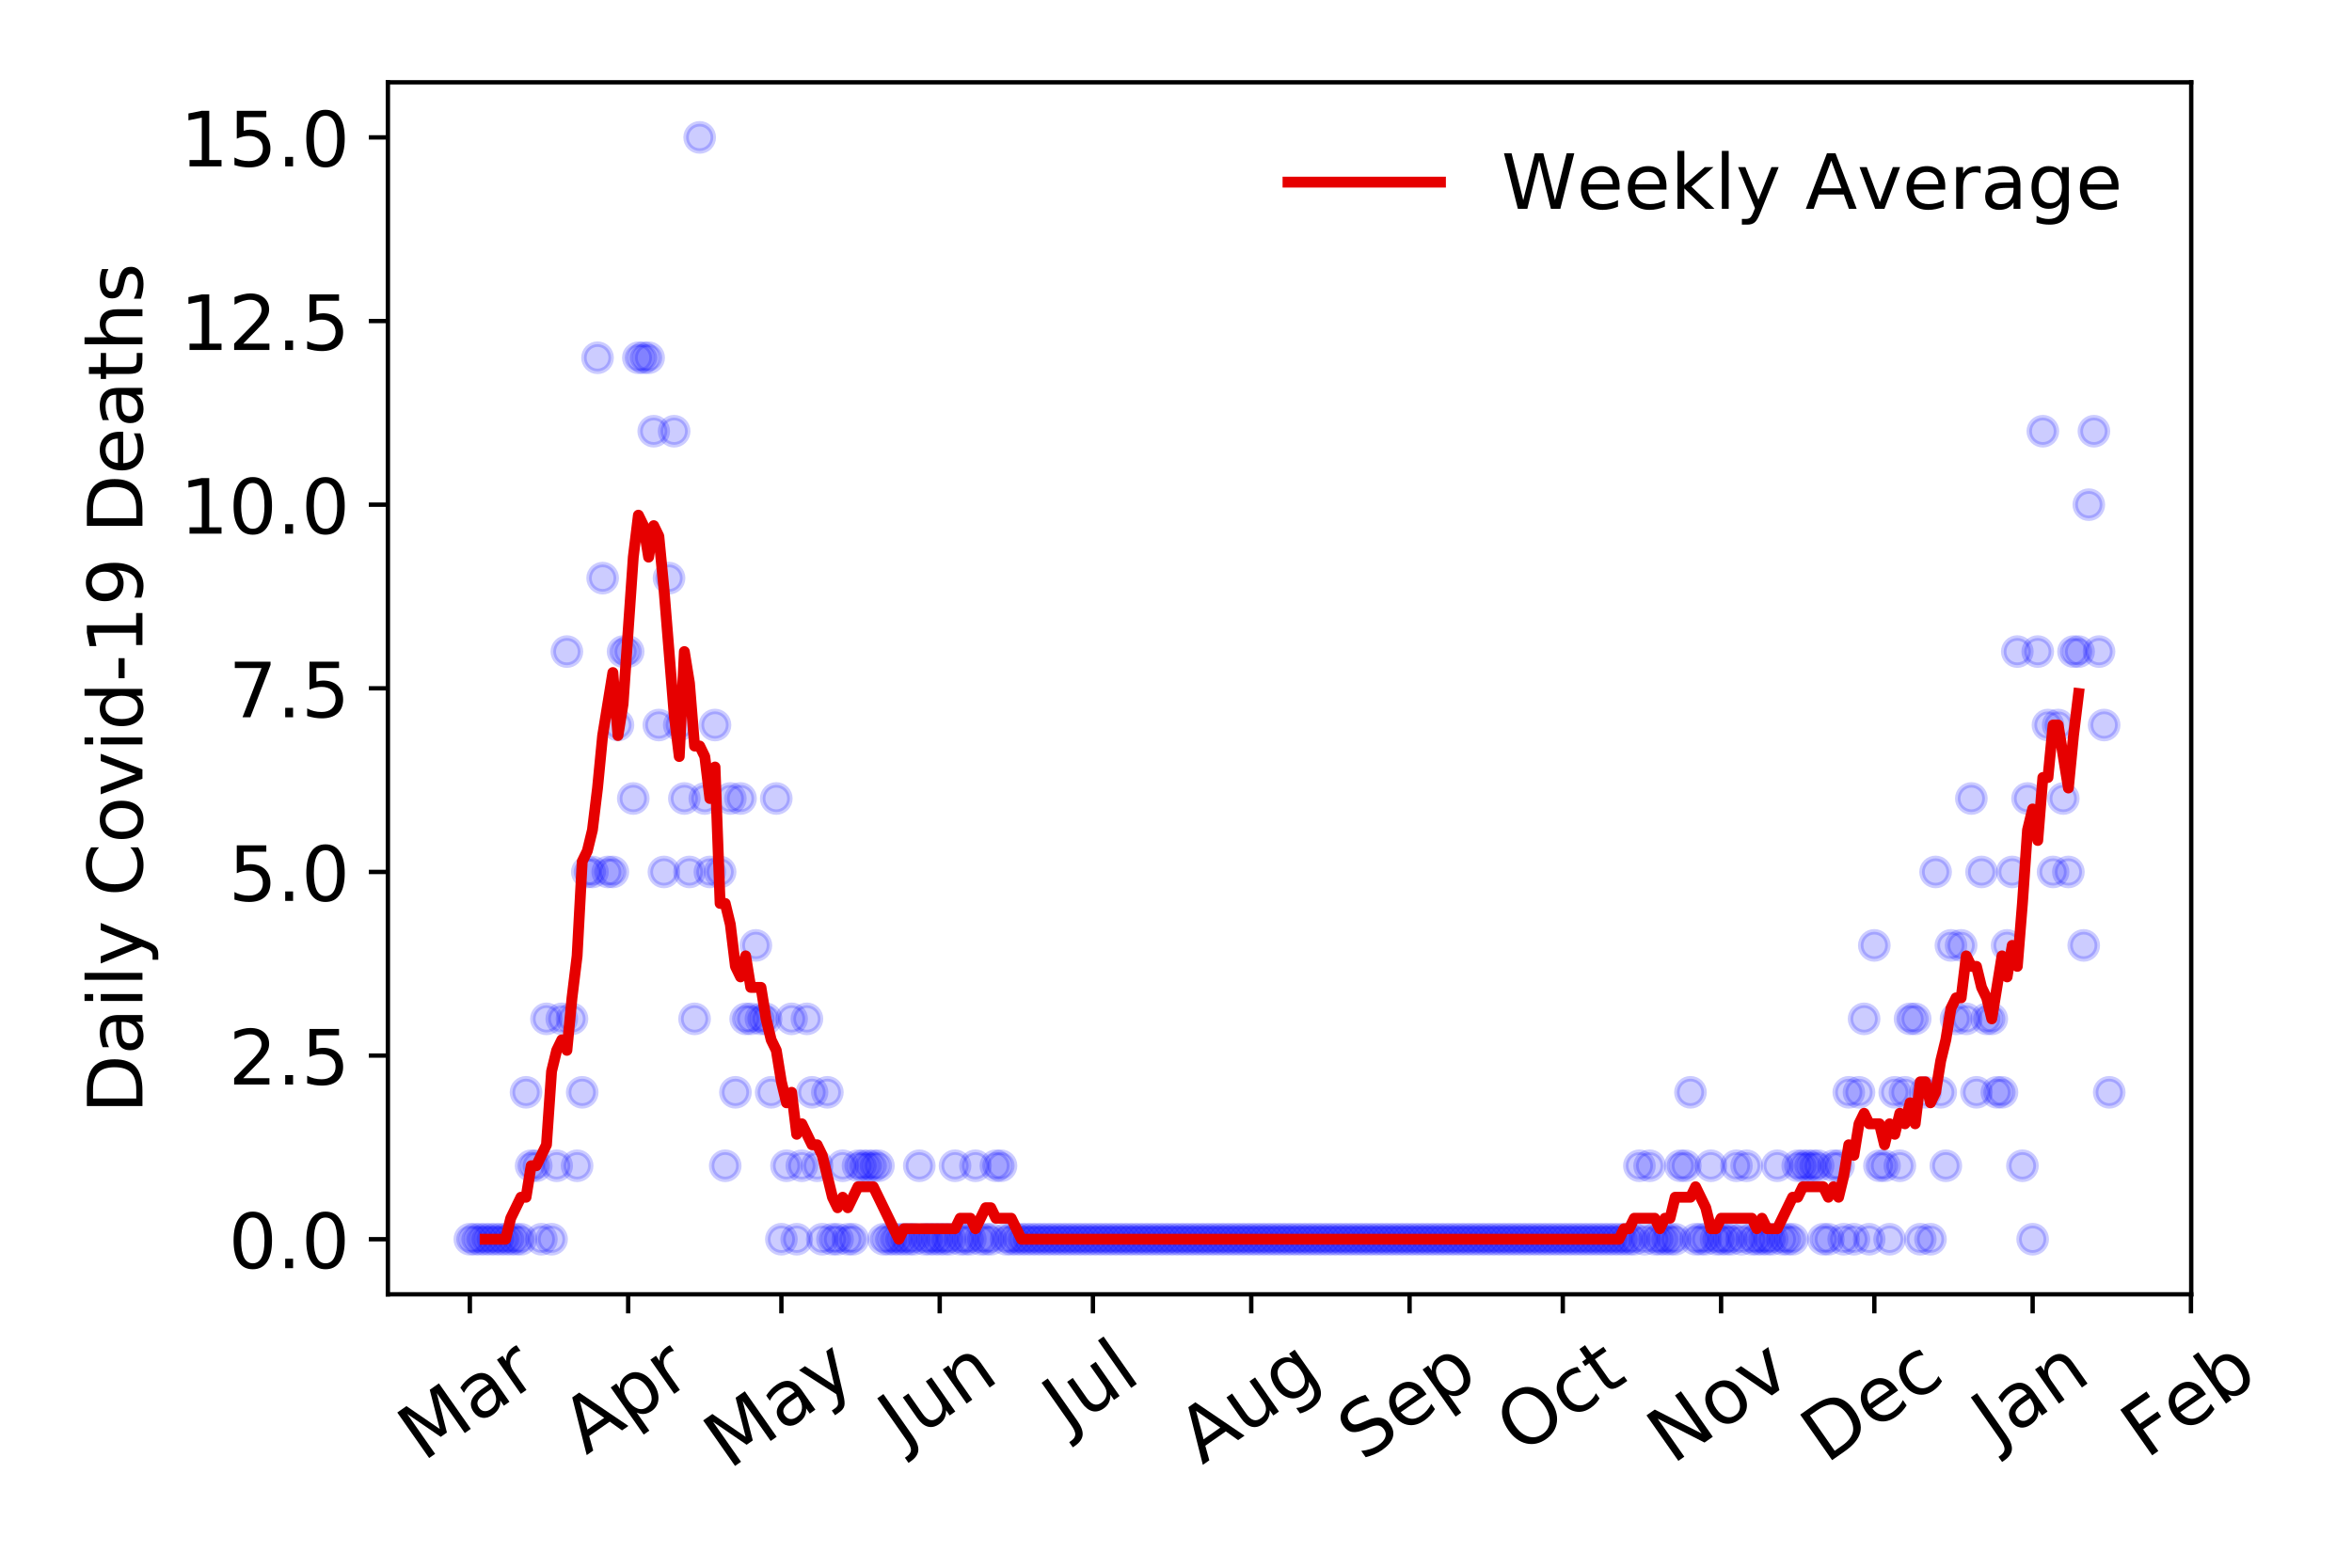 <?xml version="1.0" encoding="utf-8" standalone="no"?>
<!DOCTYPE svg PUBLIC "-//W3C//DTD SVG 1.1//EN"
  "http://www.w3.org/Graphics/SVG/1.1/DTD/svg11.dtd">
<!-- Created with matplotlib (https://matplotlib.org/) -->
<svg height="288pt" version="1.1" viewBox="0 0 432 288" width="432pt" xmlns="http://www.w3.org/2000/svg" xmlns:xlink="http://www.w3.org/1999/xlink">
 <defs>
  <style type="text/css">
*{stroke-linecap:butt;stroke-linejoin:round;}
  </style>
 </defs>
 <g id="figure_1">
  <g id="patch_1">
   <path d="M 0 288 
L 432 288 
L 432 0 
L 0 0 
z
" style="fill:#ffffff;"/>
  </g>
  <g id="axes_1">
   <g id="patch_2">
    <path d="M 71.245 237.778 
L 402.468 237.778 
L 402.468 15.12 
L 71.245 15.12 
z
" style="fill:#ffffff;"/>
   </g>
   <g id="matplotlib.axis_1">
    <g id="xtick_1">
     <g id="line2d_1">
      <defs>
       <path d="M 0 0 
L 0 3.5 
" id="m1489aad1d1" style="stroke:#000000;stroke-width:0.8;"/>
      </defs>
      <g>
       <use style="stroke:#000000;stroke-width:0.8;" x="86.301" xlink:href="#m1489aad1d1" y="237.778"/>
      </g>
     </g>
     <g id="text_1">
      <!-- Mar -->
      <defs>
       <path d="M 9.812 72.906 
L 24.516 72.906 
L 43.109 23.297 
L 61.812 72.906 
L 76.516 72.906 
L 76.516 0 
L 66.891 0 
L 66.891 64.016 
L 48.094 14.016 
L 38.188 14.016 
L 19.391 64.016 
L 19.391 0 
L 9.812 0 
z
" id="DejaVuSans-77"/>
       <path d="M 34.281 27.484 
Q 23.391 27.484 19.188 25 
Q 14.984 22.516 14.984 16.5 
Q 14.984 11.719 18.141 8.906 
Q 21.297 6.109 26.703 6.109 
Q 34.188 6.109 38.703 11.406 
Q 43.219 16.703 43.219 25.484 
L 43.219 27.484 
z
M 52.203 31.203 
L 52.203 0 
L 43.219 0 
L 43.219 8.297 
Q 40.141 3.328 35.547 0.953 
Q 30.953 -1.422 24.312 -1.422 
Q 15.922 -1.422 10.953 3.297 
Q 6 8.016 6 15.922 
Q 6 25.141 12.172 29.828 
Q 18.359 34.516 30.609 34.516 
L 43.219 34.516 
L 43.219 35.406 
Q 43.219 41.609 39.141 45 
Q 35.062 48.391 27.688 48.391 
Q 23 48.391 18.547 47.266 
Q 14.109 46.141 10.016 43.891 
L 10.016 52.203 
Q 14.938 54.109 19.578 55.047 
Q 24.219 56 28.609 56 
Q 40.484 56 46.344 49.844 
Q 52.203 43.703 52.203 31.203 
z
" id="DejaVuSans-97"/>
       <path d="M 41.109 46.297 
Q 39.594 47.172 37.812 47.578 
Q 36.031 48 33.891 48 
Q 26.266 48 22.188 43.047 
Q 18.109 38.094 18.109 28.812 
L 18.109 0 
L 9.078 0 
L 9.078 54.688 
L 18.109 54.688 
L 18.109 46.188 
Q 20.953 51.172 25.484 53.578 
Q 30.031 56 36.531 56 
Q 37.453 56 38.578 55.875 
Q 39.703 55.766 41.062 55.516 
z
" id="DejaVuSans-114"/>
      </defs>
      <g transform="translate(77.698 268.643)rotate(-35)scale(0.14 -0.14)">
       <use xlink:href="#DejaVuSans-77"/>
       <use x="86.279" xlink:href="#DejaVuSans-97"/>
       <use x="147.559" xlink:href="#DejaVuSans-114"/>
      </g>
     </g>
    </g>
    <g id="xtick_2">
     <g id="line2d_2">
      <g>
       <use style="stroke:#000000;stroke-width:0.8;" x="115.38" xlink:href="#m1489aad1d1" y="237.778"/>
      </g>
     </g>
     <g id="text_2">
      <!-- Apr -->
      <defs>
       <path d="M 34.188 63.188 
L 20.797 26.906 
L 47.609 26.906 
z
M 28.609 72.906 
L 39.797 72.906 
L 67.578 0 
L 57.328 0 
L 50.688 18.703 
L 17.828 18.703 
L 11.188 0 
L 0.781 0 
z
" id="DejaVuSans-65"/>
       <path d="M 18.109 8.203 
L 18.109 -20.797 
L 9.078 -20.797 
L 9.078 54.688 
L 18.109 54.688 
L 18.109 46.391 
Q 20.953 51.266 25.266 53.625 
Q 29.594 56 35.594 56 
Q 45.562 56 51.781 48.094 
Q 58.016 40.188 58.016 27.297 
Q 58.016 14.406 51.781 6.484 
Q 45.562 -1.422 35.594 -1.422 
Q 29.594 -1.422 25.266 0.953 
Q 20.953 3.328 18.109 8.203 
z
M 48.688 27.297 
Q 48.688 37.203 44.609 42.844 
Q 40.531 48.484 33.406 48.484 
Q 26.266 48.484 22.188 42.844 
Q 18.109 37.203 18.109 27.297 
Q 18.109 17.391 22.188 11.75 
Q 26.266 6.109 33.406 6.109 
Q 40.531 6.109 44.609 11.75 
Q 48.688 17.391 48.688 27.297 
z
" id="DejaVuSans-112"/>
      </defs>
      <g transform="translate(107.676 267.384)rotate(-35)scale(0.14 -0.14)">
       <use xlink:href="#DejaVuSans-65"/>
       <use x="68.408" xlink:href="#DejaVuSans-112"/>
       <use x="131.885" xlink:href="#DejaVuSans-114"/>
      </g>
     </g>
    </g>
    <g id="xtick_3">
     <g id="line2d_3">
      <g>
       <use style="stroke:#000000;stroke-width:0.8;" x="143.521" xlink:href="#m1489aad1d1" y="237.778"/>
      </g>
     </g>
     <g id="text_3">
      <!-- May -->
      <defs>
       <path d="M 32.172 -5.078 
Q 28.375 -14.844 24.75 -17.812 
Q 21.141 -20.797 15.094 -20.797 
L 7.906 -20.797 
L 7.906 -13.281 
L 13.188 -13.281 
Q 16.891 -13.281 18.938 -11.516 
Q 21 -9.766 23.484 -3.219 
L 25.094 0.875 
L 2.984 54.688 
L 12.5 54.688 
L 29.594 11.922 
L 46.688 54.688 
L 56.203 54.688 
z
" id="DejaVuSans-121"/>
      </defs>
      <g transform="translate(133.882 270.094)rotate(-35)scale(0.14 -0.14)">
       <use xlink:href="#DejaVuSans-77"/>
       <use x="86.279" xlink:href="#DejaVuSans-97"/>
       <use x="147.559" xlink:href="#DejaVuSans-121"/>
      </g>
     </g>
    </g>
    <g id="xtick_4">
     <g id="line2d_4">
      <g>
       <use style="stroke:#000000;stroke-width:0.8;" x="172.601" xlink:href="#m1489aad1d1" y="237.778"/>
      </g>
     </g>
     <g id="text_4">
      <!-- Jun -->
      <defs>
       <path d="M 9.812 72.906 
L 19.672 72.906 
L 19.672 5.078 
Q 19.672 -8.109 14.672 -14.062 
Q 9.672 -20.016 -1.422 -20.016 
L -5.172 -20.016 
L -5.172 -11.719 
L -2.094 -11.719 
Q 4.438 -11.719 7.125 -8.047 
Q 9.812 -4.391 9.812 5.078 
z
" id="DejaVuSans-74"/>
       <path d="M 8.5 21.578 
L 8.5 54.688 
L 17.484 54.688 
L 17.484 21.922 
Q 17.484 14.156 20.5 10.266 
Q 23.531 6.391 29.594 6.391 
Q 36.859 6.391 41.078 11.031 
Q 45.312 15.672 45.312 23.688 
L 45.312 54.688 
L 54.297 54.688 
L 54.297 0 
L 45.312 0 
L 45.312 8.406 
Q 42.047 3.422 37.719 1 
Q 33.406 -1.422 27.688 -1.422 
Q 18.266 -1.422 13.375 4.438 
Q 8.5 10.297 8.5 21.578 
z
M 31.109 56 
z
" id="DejaVuSans-117"/>
       <path d="M 54.891 33.016 
L 54.891 0 
L 45.906 0 
L 45.906 32.719 
Q 45.906 40.484 42.875 44.328 
Q 39.844 48.188 33.797 48.188 
Q 26.516 48.188 22.312 43.547 
Q 18.109 38.922 18.109 30.906 
L 18.109 0 
L 9.078 0 
L 9.078 54.688 
L 18.109 54.688 
L 18.109 46.188 
Q 21.344 51.125 25.703 53.562 
Q 30.078 56 35.797 56 
Q 45.219 56 50.047 50.172 
Q 54.891 44.344 54.891 33.016 
z
" id="DejaVuSans-110"/>
      </defs>
      <g transform="translate(165.857 266.039)rotate(-35)scale(0.14 -0.14)">
       <use xlink:href="#DejaVuSans-74"/>
       <use x="29.492" xlink:href="#DejaVuSans-117"/>
       <use x="92.871" xlink:href="#DejaVuSans-110"/>
      </g>
     </g>
    </g>
    <g id="xtick_5">
     <g id="line2d_5">
      <g>
       <use style="stroke:#000000;stroke-width:0.8;" x="200.742" xlink:href="#m1489aad1d1" y="237.778"/>
      </g>
     </g>
     <g id="text_5">
      <!-- Jul -->
      <defs>
       <path d="M 9.422 75.984 
L 18.406 75.984 
L 18.406 0 
L 9.422 0 
z
" id="DejaVuSans-108"/>
      </defs>
      <g transform="translate(196.039 263.181)rotate(-35)scale(0.14 -0.14)">
       <use xlink:href="#DejaVuSans-74"/>
       <use x="29.492" xlink:href="#DejaVuSans-117"/>
       <use x="92.871" xlink:href="#DejaVuSans-108"/>
      </g>
     </g>
    </g>
    <g id="xtick_6">
     <g id="line2d_6">
      <g>
       <use style="stroke:#000000;stroke-width:0.8;" x="229.821" xlink:href="#m1489aad1d1" y="237.778"/>
      </g>
     </g>
     <g id="text_6">
      <!-- Aug -->
      <defs>
       <path d="M 45.406 27.984 
Q 45.406 37.75 41.375 43.109 
Q 37.359 48.484 30.078 48.484 
Q 22.859 48.484 18.828 43.109 
Q 14.797 37.75 14.797 27.984 
Q 14.797 18.266 18.828 12.891 
Q 22.859 7.516 30.078 7.516 
Q 37.359 7.516 41.375 12.891 
Q 45.406 18.266 45.406 27.984 
z
M 54.391 6.781 
Q 54.391 -7.172 48.188 -13.984 
Q 42 -20.797 29.203 -20.797 
Q 24.469 -20.797 20.266 -20.094 
Q 16.062 -19.391 12.109 -17.922 
L 12.109 -9.188 
Q 16.062 -11.328 19.922 -12.344 
Q 23.781 -13.375 27.781 -13.375 
Q 36.625 -13.375 41.016 -8.766 
Q 45.406 -4.156 45.406 5.172 
L 45.406 9.625 
Q 42.625 4.781 38.281 2.391 
Q 33.938 0 27.875 0 
Q 17.828 0 11.672 7.656 
Q 5.516 15.328 5.516 27.984 
Q 5.516 40.672 11.672 48.328 
Q 17.828 56 27.875 56 
Q 33.938 56 38.281 53.609 
Q 42.625 51.219 45.406 46.391 
L 45.406 54.688 
L 54.391 54.688 
z
" id="DejaVuSans-103"/>
      </defs>
      <g transform="translate(220.84 269.172)rotate(-35)scale(0.14 -0.14)">
       <use xlink:href="#DejaVuSans-65"/>
       <use x="68.408" xlink:href="#DejaVuSans-117"/>
       <use x="131.787" xlink:href="#DejaVuSans-103"/>
      </g>
     </g>
    </g>
    <g id="xtick_7">
     <g id="line2d_7">
      <g>
       <use style="stroke:#000000;stroke-width:0.8;" x="258.901" xlink:href="#m1489aad1d1" y="237.778"/>
      </g>
     </g>
     <g id="text_7">
      <!-- Sep -->
      <defs>
       <path d="M 53.516 70.516 
L 53.516 60.891 
Q 47.906 63.578 42.922 64.891 
Q 37.938 66.219 33.297 66.219 
Q 25.25 66.219 20.875 63.094 
Q 16.5 59.969 16.5 54.203 
Q 16.5 49.359 19.406 46.891 
Q 22.312 44.438 30.422 42.922 
L 36.375 41.703 
Q 47.406 39.594 52.656 34.297 
Q 57.906 29 57.906 20.125 
Q 57.906 9.516 50.797 4.047 
Q 43.703 -1.422 29.984 -1.422 
Q 24.812 -1.422 18.969 -0.25 
Q 13.141 0.922 6.891 3.219 
L 6.891 13.375 
Q 12.891 10.016 18.656 8.297 
Q 24.422 6.594 29.984 6.594 
Q 38.422 6.594 43.016 9.906 
Q 47.609 13.234 47.609 19.391 
Q 47.609 24.75 44.312 27.781 
Q 41.016 30.812 33.5 32.328 
L 27.484 33.5 
Q 16.453 35.688 11.516 40.375 
Q 6.594 45.062 6.594 53.422 
Q 6.594 63.094 13.406 68.656 
Q 20.219 74.219 32.172 74.219 
Q 37.312 74.219 42.625 73.281 
Q 47.953 72.359 53.516 70.516 
z
" id="DejaVuSans-83"/>
       <path d="M 56.203 29.594 
L 56.203 25.203 
L 14.891 25.203 
Q 15.484 15.922 20.484 11.062 
Q 25.484 6.203 34.422 6.203 
Q 39.594 6.203 44.453 7.469 
Q 49.312 8.734 54.109 11.281 
L 54.109 2.781 
Q 49.266 0.734 44.188 -0.344 
Q 39.109 -1.422 33.891 -1.422 
Q 20.797 -1.422 13.156 6.188 
Q 5.516 13.812 5.516 26.812 
Q 5.516 40.234 12.766 48.109 
Q 20.016 56 32.328 56 
Q 43.359 56 49.781 48.891 
Q 56.203 41.797 56.203 29.594 
z
M 47.219 32.234 
Q 47.125 39.594 43.094 43.984 
Q 39.062 48.391 32.422 48.391 
Q 24.906 48.391 20.391 44.141 
Q 15.875 39.891 15.188 32.172 
z
" id="DejaVuSans-101"/>
      </defs>
      <g transform="translate(250.308 268.629)rotate(-35)scale(0.14 -0.14)">
       <use xlink:href="#DejaVuSans-83"/>
       <use x="63.477" xlink:href="#DejaVuSans-101"/>
       <use x="125" xlink:href="#DejaVuSans-112"/>
      </g>
     </g>
    </g>
    <g id="xtick_8">
     <g id="line2d_8">
      <g>
       <use style="stroke:#000000;stroke-width:0.8;" x="287.042" xlink:href="#m1489aad1d1" y="237.778"/>
      </g>
     </g>
     <g id="text_8">
      <!-- Oct -->
      <defs>
       <path d="M 39.406 66.219 
Q 28.656 66.219 22.328 58.203 
Q 16.016 50.203 16.016 36.375 
Q 16.016 22.609 22.328 14.594 
Q 28.656 6.594 39.406 6.594 
Q 50.141 6.594 56.422 14.594 
Q 62.703 22.609 62.703 36.375 
Q 62.703 50.203 56.422 58.203 
Q 50.141 66.219 39.406 66.219 
z
M 39.406 74.219 
Q 54.734 74.219 63.906 63.938 
Q 73.094 53.656 73.094 36.375 
Q 73.094 19.141 63.906 8.859 
Q 54.734 -1.422 39.406 -1.422 
Q 24.031 -1.422 14.812 8.828 
Q 5.609 19.094 5.609 36.375 
Q 5.609 53.656 14.812 63.938 
Q 24.031 74.219 39.406 74.219 
z
" id="DejaVuSans-79"/>
       <path d="M 48.781 52.594 
L 48.781 44.188 
Q 44.969 46.297 41.141 47.344 
Q 37.312 48.391 33.406 48.391 
Q 24.656 48.391 19.812 42.844 
Q 14.984 37.312 14.984 27.297 
Q 14.984 17.281 19.812 11.734 
Q 24.656 6.203 33.406 6.203 
Q 37.312 6.203 41.141 7.25 
Q 44.969 8.297 48.781 10.406 
L 48.781 2.094 
Q 45.016 0.344 40.984 -0.531 
Q 36.969 -1.422 32.422 -1.422 
Q 20.062 -1.422 12.781 6.344 
Q 5.516 14.109 5.516 27.297 
Q 5.516 40.672 12.859 48.328 
Q 20.219 56 33.016 56 
Q 37.156 56 41.109 55.141 
Q 45.062 54.297 48.781 52.594 
z
" id="DejaVuSans-99"/>
       <path d="M 18.312 70.219 
L 18.312 54.688 
L 36.812 54.688 
L 36.812 47.703 
L 18.312 47.703 
L 18.312 18.016 
Q 18.312 11.328 20.141 9.422 
Q 21.969 7.516 27.594 7.516 
L 36.812 7.516 
L 36.812 0 
L 27.594 0 
Q 17.188 0 13.234 3.875 
Q 9.281 7.766 9.281 18.016 
L 9.281 47.703 
L 2.688 47.703 
L 2.688 54.688 
L 9.281 54.688 
L 9.281 70.219 
z
" id="DejaVuSans-116"/>
      </defs>
      <g transform="translate(279.343 267.377)rotate(-35)scale(0.14 -0.14)">
       <use xlink:href="#DejaVuSans-79"/>
       <use x="78.711" xlink:href="#DejaVuSans-99"/>
       <use x="133.691" xlink:href="#DejaVuSans-116"/>
      </g>
     </g>
    </g>
    <g id="xtick_9">
     <g id="line2d_9">
      <g>
       <use style="stroke:#000000;stroke-width:0.8;" x="316.121" xlink:href="#m1489aad1d1" y="237.778"/>
      </g>
     </g>
     <g id="text_9">
      <!-- Nov -->
      <defs>
       <path d="M 9.812 72.906 
L 23.094 72.906 
L 55.422 11.922 
L 55.422 72.906 
L 64.984 72.906 
L 64.984 0 
L 51.703 0 
L 19.391 60.984 
L 19.391 0 
L 9.812 0 
z
" id="DejaVuSans-78"/>
       <path d="M 30.609 48.391 
Q 23.391 48.391 19.188 42.75 
Q 14.984 37.109 14.984 27.297 
Q 14.984 17.484 19.156 11.844 
Q 23.344 6.203 30.609 6.203 
Q 37.797 6.203 41.984 11.859 
Q 46.188 17.531 46.188 27.297 
Q 46.188 37.016 41.984 42.703 
Q 37.797 48.391 30.609 48.391 
z
M 30.609 56 
Q 42.328 56 49.016 48.375 
Q 55.719 40.766 55.719 27.297 
Q 55.719 13.875 49.016 6.219 
Q 42.328 -1.422 30.609 -1.422 
Q 18.844 -1.422 12.172 6.219 
Q 5.516 13.875 5.516 27.297 
Q 5.516 40.766 12.172 48.375 
Q 18.844 56 30.609 56 
z
" id="DejaVuSans-111"/>
       <path d="M 2.984 54.688 
L 12.5 54.688 
L 29.594 8.797 
L 46.688 54.688 
L 56.203 54.688 
L 35.688 0 
L 23.484 0 
z
" id="DejaVuSans-118"/>
      </defs>
      <g transform="translate(307.145 269.166)rotate(-35)scale(0.14 -0.14)">
       <use xlink:href="#DejaVuSans-78"/>
       <use x="74.805" xlink:href="#DejaVuSans-111"/>
       <use x="135.986" xlink:href="#DejaVuSans-118"/>
      </g>
     </g>
    </g>
    <g id="xtick_10">
     <g id="line2d_10">
      <g>
       <use style="stroke:#000000;stroke-width:0.8;" x="344.263" xlink:href="#m1489aad1d1" y="237.778"/>
      </g>
     </g>
     <g id="text_10">
      <!-- Dec -->
      <defs>
       <path d="M 19.672 64.797 
L 19.672 8.109 
L 31.594 8.109 
Q 46.688 8.109 53.688 14.938 
Q 60.688 21.781 60.688 36.531 
Q 60.688 51.172 53.688 57.984 
Q 46.688 64.797 31.594 64.797 
z
M 9.812 72.906 
L 30.078 72.906 
Q 51.266 72.906 61.172 64.094 
Q 71.094 55.281 71.094 36.531 
Q 71.094 17.672 61.125 8.828 
Q 51.172 0 30.078 0 
L 9.812 0 
z
" id="DejaVuSans-68"/>
      </defs>
      <g transform="translate(335.382 269.032)rotate(-35)scale(0.14 -0.14)">
       <use xlink:href="#DejaVuSans-68"/>
       <use x="77.002" xlink:href="#DejaVuSans-101"/>
       <use x="138.525" xlink:href="#DejaVuSans-99"/>
      </g>
     </g>
    </g>
    <g id="xtick_11">
     <g id="line2d_11">
      <g>
       <use style="stroke:#000000;stroke-width:0.8;" x="373.342" xlink:href="#m1489aad1d1" y="237.778"/>
      </g>
     </g>
     <g id="text_11">
      <!-- Jan -->
      <g transform="translate(366.718 265.871)rotate(-35)scale(0.14 -0.14)">
       <use xlink:href="#DejaVuSans-74"/>
       <use x="29.492" xlink:href="#DejaVuSans-97"/>
       <use x="90.771" xlink:href="#DejaVuSans-110"/>
      </g>
     </g>
    </g>
    <g id="xtick_12">
     <g id="line2d_12">
      <g>
       <use style="stroke:#000000;stroke-width:0.8;" x="402.421" xlink:href="#m1489aad1d1" y="237.778"/>
      </g>
     </g>
     <g id="text_12">
      <!-- Feb -->
      <defs>
       <path d="M 9.812 72.906 
L 51.703 72.906 
L 51.703 64.594 
L 19.672 64.594 
L 19.672 43.109 
L 48.578 43.109 
L 48.578 34.812 
L 19.672 34.812 
L 19.672 0 
L 9.812 0 
z
" id="DejaVuSans-70"/>
       <path d="M 48.688 27.297 
Q 48.688 37.203 44.609 42.844 
Q 40.531 48.484 33.406 48.484 
Q 26.266 48.484 22.188 42.844 
Q 18.109 37.203 18.109 27.297 
Q 18.109 17.391 22.188 11.75 
Q 26.266 6.109 33.406 6.109 
Q 40.531 6.109 44.609 11.75 
Q 48.688 17.391 48.688 27.297 
z
M 18.109 46.391 
Q 20.953 51.266 25.266 53.625 
Q 29.594 56 35.594 56 
Q 45.562 56 51.781 48.094 
Q 58.016 40.188 58.016 27.297 
Q 58.016 14.406 51.781 6.484 
Q 45.562 -1.422 35.594 -1.422 
Q 29.594 -1.422 25.266 0.953 
Q 20.953 3.328 18.109 8.203 
L 18.109 0 
L 9.078 0 
L 9.078 75.984 
L 18.109 75.984 
z
" id="DejaVuSans-98"/>
      </defs>
      <g transform="translate(394.175 268.143)rotate(-35)scale(0.14 -0.14)">
       <use xlink:href="#DejaVuSans-70"/>
       <use x="57.441" xlink:href="#DejaVuSans-101"/>
       <use x="118.965" xlink:href="#DejaVuSans-98"/>
      </g>
     </g>
    </g>
   </g>
   <g id="matplotlib.axis_2">
    <g id="ytick_1">
     <g id="line2d_13">
      <defs>
       <path d="M 0 0 
L -3.5 0 
" id="mcbd5a45f53" style="stroke:#000000;stroke-width:0.8;"/>
      </defs>
      <g>
       <use style="stroke:#000000;stroke-width:0.8;" x="71.245" xlink:href="#mcbd5a45f53" y="227.657"/>
      </g>
     </g>
     <g id="text_13">
      <!-- 0.0 -->
      <defs>
       <path d="M 31.781 66.406 
Q 24.172 66.406 20.328 58.906 
Q 16.5 51.422 16.5 36.375 
Q 16.5 21.391 20.328 13.891 
Q 24.172 6.391 31.781 6.391 
Q 39.453 6.391 43.281 13.891 
Q 47.125 21.391 47.125 36.375 
Q 47.125 51.422 43.281 58.906 
Q 39.453 66.406 31.781 66.406 
z
M 31.781 74.219 
Q 44.047 74.219 50.516 64.516 
Q 56.984 54.828 56.984 36.375 
Q 56.984 17.969 50.516 8.266 
Q 44.047 -1.422 31.781 -1.422 
Q 19.531 -1.422 13.062 8.266 
Q 6.594 17.969 6.594 36.375 
Q 6.594 54.828 13.062 64.516 
Q 19.531 74.219 31.781 74.219 
z
" id="DejaVuSans-48"/>
       <path d="M 10.688 12.406 
L 21 12.406 
L 21 0 
L 10.688 0 
z
" id="DejaVuSans-46"/>
      </defs>
      <g transform="translate(41.981 232.976)scale(0.14 -0.14)">
       <use xlink:href="#DejaVuSans-48"/>
       <use x="63.623" xlink:href="#DejaVuSans-46"/>
       <use x="95.41" xlink:href="#DejaVuSans-48"/>
      </g>
     </g>
    </g>
    <g id="ytick_2">
     <g id="line2d_14">
      <g>
       <use style="stroke:#000000;stroke-width:0.8;" x="71.245" xlink:href="#mcbd5a45f53" y="193.921"/>
      </g>
     </g>
     <g id="text_14">
      <!-- 2.5 -->
      <defs>
       <path d="M 19.188 8.297 
L 53.609 8.297 
L 53.609 0 
L 7.328 0 
L 7.328 8.297 
Q 12.938 14.109 22.625 23.891 
Q 32.328 33.688 34.812 36.531 
Q 39.547 41.844 41.422 45.531 
Q 43.312 49.219 43.312 52.781 
Q 43.312 58.594 39.234 62.25 
Q 35.156 65.922 28.609 65.922 
Q 23.969 65.922 18.812 64.312 
Q 13.672 62.703 7.812 59.422 
L 7.812 69.391 
Q 13.766 71.781 18.938 73 
Q 24.125 74.219 28.422 74.219 
Q 39.75 74.219 46.484 68.547 
Q 53.219 62.891 53.219 53.422 
Q 53.219 48.922 51.531 44.891 
Q 49.859 40.875 45.406 35.406 
Q 44.188 33.984 37.641 27.219 
Q 31.109 20.453 19.188 8.297 
z
" id="DejaVuSans-50"/>
       <path d="M 10.797 72.906 
L 49.516 72.906 
L 49.516 64.594 
L 19.828 64.594 
L 19.828 46.734 
Q 21.969 47.469 24.109 47.828 
Q 26.266 48.188 28.422 48.188 
Q 40.625 48.188 47.75 41.5 
Q 54.891 34.812 54.891 23.391 
Q 54.891 11.625 47.562 5.094 
Q 40.234 -1.422 26.906 -1.422 
Q 22.312 -1.422 17.547 -0.641 
Q 12.797 0.141 7.719 1.703 
L 7.719 11.625 
Q 12.109 9.234 16.797 8.062 
Q 21.484 6.891 26.703 6.891 
Q 35.156 6.891 40.078 11.328 
Q 45.016 15.766 45.016 23.391 
Q 45.016 31 40.078 35.438 
Q 35.156 39.891 26.703 39.891 
Q 22.75 39.891 18.812 39.016 
Q 14.891 38.141 10.797 36.281 
z
" id="DejaVuSans-53"/>
      </defs>
      <g transform="translate(41.981 199.24)scale(0.14 -0.14)">
       <use xlink:href="#DejaVuSans-50"/>
       <use x="63.623" xlink:href="#DejaVuSans-46"/>
       <use x="95.41" xlink:href="#DejaVuSans-53"/>
      </g>
     </g>
    </g>
    <g id="ytick_3">
     <g id="line2d_15">
      <g>
       <use style="stroke:#000000;stroke-width:0.8;" x="71.245" xlink:href="#mcbd5a45f53" y="160.185"/>
      </g>
     </g>
     <g id="text_15">
      <!-- 5.0 -->
      <g transform="translate(41.981 165.504)scale(0.14 -0.14)">
       <use xlink:href="#DejaVuSans-53"/>
       <use x="63.623" xlink:href="#DejaVuSans-46"/>
       <use x="95.41" xlink:href="#DejaVuSans-48"/>
      </g>
     </g>
    </g>
    <g id="ytick_4">
     <g id="line2d_16">
      <g>
       <use style="stroke:#000000;stroke-width:0.8;" x="71.245" xlink:href="#mcbd5a45f53" y="126.449"/>
      </g>
     </g>
     <g id="text_16">
      <!-- 7.5 -->
      <defs>
       <path d="M 8.203 72.906 
L 55.078 72.906 
L 55.078 68.703 
L 28.609 0 
L 18.312 0 
L 43.219 64.594 
L 8.203 64.594 
z
" id="DejaVuSans-55"/>
      </defs>
      <g transform="translate(41.981 131.768)scale(0.14 -0.14)">
       <use xlink:href="#DejaVuSans-55"/>
       <use x="63.623" xlink:href="#DejaVuSans-46"/>
       <use x="95.41" xlink:href="#DejaVuSans-53"/>
      </g>
     </g>
    </g>
    <g id="ytick_5">
     <g id="line2d_17">
      <g>
       <use style="stroke:#000000;stroke-width:0.8;" x="71.245" xlink:href="#mcbd5a45f53" y="92.713"/>
      </g>
     </g>
     <g id="text_17">
      <!-- 10.0 -->
      <defs>
       <path d="M 12.406 8.297 
L 28.516 8.297 
L 28.516 63.922 
L 10.984 60.406 
L 10.984 69.391 
L 28.422 72.906 
L 38.281 72.906 
L 38.281 8.297 
L 54.391 8.297 
L 54.391 0 
L 12.406 0 
z
" id="DejaVuSans-49"/>
      </defs>
      <g transform="translate(33.073 98.032)scale(0.14 -0.14)">
       <use xlink:href="#DejaVuSans-49"/>
       <use x="63.623" xlink:href="#DejaVuSans-48"/>
       <use x="127.246" xlink:href="#DejaVuSans-46"/>
       <use x="159.033" xlink:href="#DejaVuSans-48"/>
      </g>
     </g>
    </g>
    <g id="ytick_6">
     <g id="line2d_18">
      <g>
       <use style="stroke:#000000;stroke-width:0.8;" x="71.245" xlink:href="#mcbd5a45f53" y="58.977"/>
      </g>
     </g>
     <g id="text_18">
      <!-- 12.5 -->
      <g transform="translate(33.073 64.296)scale(0.14 -0.14)">
       <use xlink:href="#DejaVuSans-49"/>
       <use x="63.623" xlink:href="#DejaVuSans-50"/>
       <use x="127.246" xlink:href="#DejaVuSans-46"/>
       <use x="159.033" xlink:href="#DejaVuSans-53"/>
      </g>
     </g>
    </g>
    <g id="ytick_7">
     <g id="line2d_19">
      <g>
       <use style="stroke:#000000;stroke-width:0.8;" x="71.245" xlink:href="#mcbd5a45f53" y="25.241"/>
      </g>
     </g>
     <g id="text_19">
      <!-- 15.0 -->
      <g transform="translate(33.073 30.56)scale(0.14 -0.14)">
       <use xlink:href="#DejaVuSans-49"/>
       <use x="63.623" xlink:href="#DejaVuSans-53"/>
       <use x="127.246" xlink:href="#DejaVuSans-46"/>
       <use x="159.033" xlink:href="#DejaVuSans-48"/>
      </g>
     </g>
    </g>
    <g id="text_20">
     <!-- Daily Covid-19 Deaths -->
     <defs>
      <path d="M 9.422 54.688 
L 18.406 54.688 
L 18.406 0 
L 9.422 0 
z
M 9.422 75.984 
L 18.406 75.984 
L 18.406 64.594 
L 9.422 64.594 
z
" id="DejaVuSans-105"/>
      <path id="DejaVuSans-32"/>
      <path d="M 64.406 67.281 
L 64.406 56.891 
Q 59.422 61.531 53.781 63.812 
Q 48.141 66.109 41.797 66.109 
Q 29.297 66.109 22.656 58.469 
Q 16.016 50.828 16.016 36.375 
Q 16.016 21.969 22.656 14.328 
Q 29.297 6.688 41.797 6.688 
Q 48.141 6.688 53.781 8.984 
Q 59.422 11.281 64.406 15.922 
L 64.406 5.609 
Q 59.234 2.094 53.438 0.328 
Q 47.656 -1.422 41.219 -1.422 
Q 24.656 -1.422 15.125 8.703 
Q 5.609 18.844 5.609 36.375 
Q 5.609 53.953 15.125 64.078 
Q 24.656 74.219 41.219 74.219 
Q 47.75 74.219 53.531 72.484 
Q 59.328 70.75 64.406 67.281 
z
" id="DejaVuSans-67"/>
      <path d="M 45.406 46.391 
L 45.406 75.984 
L 54.391 75.984 
L 54.391 0 
L 45.406 0 
L 45.406 8.203 
Q 42.578 3.328 38.25 0.953 
Q 33.938 -1.422 27.875 -1.422 
Q 17.969 -1.422 11.734 6.484 
Q 5.516 14.406 5.516 27.297 
Q 5.516 40.188 11.734 48.094 
Q 17.969 56 27.875 56 
Q 33.938 56 38.25 53.625 
Q 42.578 51.266 45.406 46.391 
z
M 14.797 27.297 
Q 14.797 17.391 18.875 11.75 
Q 22.953 6.109 30.078 6.109 
Q 37.203 6.109 41.297 11.75 
Q 45.406 17.391 45.406 27.297 
Q 45.406 37.203 41.297 42.844 
Q 37.203 48.484 30.078 48.484 
Q 22.953 48.484 18.875 42.844 
Q 14.797 37.203 14.797 27.297 
z
" id="DejaVuSans-100"/>
      <path d="M 4.891 31.391 
L 31.203 31.391 
L 31.203 23.391 
L 4.891 23.391 
z
" id="DejaVuSans-45"/>
      <path d="M 10.984 1.516 
L 10.984 10.5 
Q 14.703 8.734 18.5 7.812 
Q 22.312 6.891 25.984 6.891 
Q 35.75 6.891 40.891 13.453 
Q 46.047 20.016 46.781 33.406 
Q 43.953 29.203 39.594 26.953 
Q 35.25 24.703 29.984 24.703 
Q 19.047 24.703 12.672 31.312 
Q 6.297 37.938 6.297 49.422 
Q 6.297 60.641 12.938 67.422 
Q 19.578 74.219 30.609 74.219 
Q 43.266 74.219 49.922 64.516 
Q 56.594 54.828 56.594 36.375 
Q 56.594 19.141 48.406 8.859 
Q 40.234 -1.422 26.422 -1.422 
Q 22.703 -1.422 18.891 -0.688 
Q 15.094 0.047 10.984 1.516 
z
M 30.609 32.422 
Q 37.25 32.422 41.125 36.953 
Q 45.016 41.5 45.016 49.422 
Q 45.016 57.281 41.125 61.844 
Q 37.25 66.406 30.609 66.406 
Q 23.969 66.406 20.094 61.844 
Q 16.219 57.281 16.219 49.422 
Q 16.219 41.5 20.094 36.953 
Q 23.969 32.422 30.609 32.422 
z
" id="DejaVuSans-57"/>
      <path d="M 54.891 33.016 
L 54.891 0 
L 45.906 0 
L 45.906 32.719 
Q 45.906 40.484 42.875 44.328 
Q 39.844 48.188 33.797 48.188 
Q 26.516 48.188 22.312 43.547 
Q 18.109 38.922 18.109 30.906 
L 18.109 0 
L 9.078 0 
L 9.078 75.984 
L 18.109 75.984 
L 18.109 46.188 
Q 21.344 51.125 25.703 53.562 
Q 30.078 56 35.797 56 
Q 45.219 56 50.047 50.172 
Q 54.891 44.344 54.891 33.016 
z
" id="DejaVuSans-104"/>
      <path d="M 44.281 53.078 
L 44.281 44.578 
Q 40.484 46.531 36.375 47.5 
Q 32.281 48.484 27.875 48.484 
Q 21.188 48.484 17.844 46.438 
Q 14.5 44.391 14.5 40.281 
Q 14.5 37.156 16.891 35.375 
Q 19.281 33.594 26.516 31.984 
L 29.594 31.297 
Q 39.156 29.25 43.188 25.516 
Q 47.219 21.781 47.219 15.094 
Q 47.219 7.469 41.188 3.016 
Q 35.156 -1.422 24.609 -1.422 
Q 20.219 -1.422 15.453 -0.562 
Q 10.688 0.297 5.422 2 
L 5.422 11.281 
Q 10.406 8.688 15.234 7.391 
Q 20.062 6.109 24.812 6.109 
Q 31.156 6.109 34.562 8.281 
Q 37.984 10.453 37.984 14.406 
Q 37.984 18.062 35.516 20.016 
Q 33.062 21.969 24.703 23.781 
L 21.578 24.516 
Q 13.234 26.266 9.516 29.906 
Q 5.812 33.547 5.812 39.891 
Q 5.812 47.609 11.281 51.797 
Q 16.75 56 26.812 56 
Q 31.781 56 36.172 55.266 
Q 40.578 54.547 44.281 53.078 
z
" id="DejaVuSans-115"/>
     </defs>
     <g transform="translate(26.162 204.56)rotate(-90)scale(0.14 -0.14)">
      <use xlink:href="#DejaVuSans-68"/>
      <use x="77.002" xlink:href="#DejaVuSans-97"/>
      <use x="138.281" xlink:href="#DejaVuSans-105"/>
      <use x="166.064" xlink:href="#DejaVuSans-108"/>
      <use x="193.848" xlink:href="#DejaVuSans-121"/>
      <use x="253.027" xlink:href="#DejaVuSans-32"/>
      <use x="284.814" xlink:href="#DejaVuSans-67"/>
      <use x="354.639" xlink:href="#DejaVuSans-111"/>
      <use x="415.82" xlink:href="#DejaVuSans-118"/>
      <use x="475" xlink:href="#DejaVuSans-105"/>
      <use x="502.783" xlink:href="#DejaVuSans-100"/>
      <use x="566.26" xlink:href="#DejaVuSans-45"/>
      <use x="602.344" xlink:href="#DejaVuSans-49"/>
      <use x="665.967" xlink:href="#DejaVuSans-57"/>
      <use x="729.59" xlink:href="#DejaVuSans-32"/>
      <use x="761.377" xlink:href="#DejaVuSans-68"/>
      <use x="838.379" xlink:href="#DejaVuSans-101"/>
      <use x="899.902" xlink:href="#DejaVuSans-97"/>
      <use x="961.182" xlink:href="#DejaVuSans-116"/>
      <use x="1000.391" xlink:href="#DejaVuSans-104"/>
      <use x="1063.77" xlink:href="#DejaVuSans-115"/>
     </g>
    </g>
   </g>
   <g id="line2d_20">
    <defs>
     <path d="M 0 2.5 
C 0.663 2.5 1.299 2.237 1.768 1.768 
C 2.237 1.299 2.5 0.663 2.5 0 
C 2.5 -0.663 2.237 -1.299 1.768 -1.768 
C 1.299 -2.237 0.663 -2.5 0 -2.5 
C -0.663 -2.5 -1.299 -2.237 -1.768 -1.768 
C -2.237 -1.299 -2.5 -0.663 -2.5 0 
C -2.5 0.663 -2.237 1.299 -1.768 1.768 
C -1.299 2.237 -0.663 2.5 0 2.5 
z
" id="m48de771a51" style="stroke:#0000ff;stroke-opacity:0.2;"/>
    </defs>
    <g clip-path="url(#p347447cfe0)">
     <use style="fill:#0000ff;fill-opacity:0.2;stroke:#0000ff;stroke-opacity:0.2;" x="86.301" xlink:href="#m48de771a51" y="227.657"/>
     <use style="fill:#0000ff;fill-opacity:0.2;stroke:#0000ff;stroke-opacity:0.2;" x="87.239" xlink:href="#m48de771a51" y="227.657"/>
     <use style="fill:#0000ff;fill-opacity:0.2;stroke:#0000ff;stroke-opacity:0.2;" x="88.177" xlink:href="#m48de771a51" y="227.657"/>
     <use style="fill:#0000ff;fill-opacity:0.2;stroke:#0000ff;stroke-opacity:0.2;" x="89.115" xlink:href="#m48de771a51" y="227.657"/>
     <use style="fill:#0000ff;fill-opacity:0.2;stroke:#0000ff;stroke-opacity:0.2;" x="90.053" xlink:href="#m48de771a51" y="227.657"/>
     <use style="fill:#0000ff;fill-opacity:0.2;stroke:#0000ff;stroke-opacity:0.2;" x="90.991" xlink:href="#m48de771a51" y="227.657"/>
     <use style="fill:#0000ff;fill-opacity:0.2;stroke:#0000ff;stroke-opacity:0.2;" x="91.929" xlink:href="#m48de771a51" y="227.657"/>
     <use style="fill:#0000ff;fill-opacity:0.2;stroke:#0000ff;stroke-opacity:0.2;" x="92.867" xlink:href="#m48de771a51" y="227.657"/>
     <use style="fill:#0000ff;fill-opacity:0.2;stroke:#0000ff;stroke-opacity:0.2;" x="93.805" xlink:href="#m48de771a51" y="227.657"/>
     <use style="fill:#0000ff;fill-opacity:0.2;stroke:#0000ff;stroke-opacity:0.2;" x="94.743" xlink:href="#m48de771a51" y="227.657"/>
     <use style="fill:#0000ff;fill-opacity:0.2;stroke:#0000ff;stroke-opacity:0.2;" x="95.681" xlink:href="#m48de771a51" y="227.657"/>
     <use style="fill:#0000ff;fill-opacity:0.2;stroke:#0000ff;stroke-opacity:0.2;" x="96.619" xlink:href="#m48de771a51" y="200.668"/>
     <use style="fill:#0000ff;fill-opacity:0.2;stroke:#0000ff;stroke-opacity:0.2;" x="97.557" xlink:href="#m48de771a51" y="214.163"/>
     <use style="fill:#0000ff;fill-opacity:0.2;stroke:#0000ff;stroke-opacity:0.2;" x="98.495" xlink:href="#m48de771a51" y="214.163"/>
     <use style="fill:#0000ff;fill-opacity:0.2;stroke:#0000ff;stroke-opacity:0.2;" x="99.433" xlink:href="#m48de771a51" y="227.657"/>
     <use style="fill:#0000ff;fill-opacity:0.2;stroke:#0000ff;stroke-opacity:0.2;" x="100.371" xlink:href="#m48de771a51" y="187.174"/>
     <use style="fill:#0000ff;fill-opacity:0.2;stroke:#0000ff;stroke-opacity:0.2;" x="101.309" xlink:href="#m48de771a51" y="227.657"/>
     <use style="fill:#0000ff;fill-opacity:0.2;stroke:#0000ff;stroke-opacity:0.2;" x="102.247" xlink:href="#m48de771a51" y="214.163"/>
     <use style="fill:#0000ff;fill-opacity:0.2;stroke:#0000ff;stroke-opacity:0.2;" x="103.185" xlink:href="#m48de771a51" y="187.174"/>
     <use style="fill:#0000ff;fill-opacity:0.2;stroke:#0000ff;stroke-opacity:0.2;" x="104.123" xlink:href="#m48de771a51" y="119.702"/>
     <use style="fill:#0000ff;fill-opacity:0.2;stroke:#0000ff;stroke-opacity:0.2;" x="105.061" xlink:href="#m48de771a51" y="187.174"/>
     <use style="fill:#0000ff;fill-opacity:0.2;stroke:#0000ff;stroke-opacity:0.2;" x="106" xlink:href="#m48de771a51" y="214.163"/>
     <use style="fill:#0000ff;fill-opacity:0.2;stroke:#0000ff;stroke-opacity:0.2;" x="106.938" xlink:href="#m48de771a51" y="200.668"/>
     <use style="fill:#0000ff;fill-opacity:0.2;stroke:#0000ff;stroke-opacity:0.2;" x="107.876" xlink:href="#m48de771a51" y="160.185"/>
     <use style="fill:#0000ff;fill-opacity:0.2;stroke:#0000ff;stroke-opacity:0.2;" x="108.814" xlink:href="#m48de771a51" y="160.185"/>
     <use style="fill:#0000ff;fill-opacity:0.2;stroke:#0000ff;stroke-opacity:0.2;" x="109.752" xlink:href="#m48de771a51" y="65.724"/>
     <use style="fill:#0000ff;fill-opacity:0.2;stroke:#0000ff;stroke-opacity:0.2;" x="110.69" xlink:href="#m48de771a51" y="106.207"/>
     <use style="fill:#0000ff;fill-opacity:0.2;stroke:#0000ff;stroke-opacity:0.2;" x="111.628" xlink:href="#m48de771a51" y="160.185"/>
     <use style="fill:#0000ff;fill-opacity:0.2;stroke:#0000ff;stroke-opacity:0.2;" x="112.566" xlink:href="#m48de771a51" y="160.185"/>
     <use style="fill:#0000ff;fill-opacity:0.2;stroke:#0000ff;stroke-opacity:0.2;" x="113.504" xlink:href="#m48de771a51" y="133.196"/>
     <use style="fill:#0000ff;fill-opacity:0.2;stroke:#0000ff;stroke-opacity:0.2;" x="114.442" xlink:href="#m48de771a51" y="119.702"/>
     <use style="fill:#0000ff;fill-opacity:0.2;stroke:#0000ff;stroke-opacity:0.2;" x="115.38" xlink:href="#m48de771a51" y="119.702"/>
     <use style="fill:#0000ff;fill-opacity:0.2;stroke:#0000ff;stroke-opacity:0.2;" x="116.318" xlink:href="#m48de771a51" y="146.691"/>
     <use style="fill:#0000ff;fill-opacity:0.2;stroke:#0000ff;stroke-opacity:0.2;" x="117.256" xlink:href="#m48de771a51" y="65.724"/>
     <use style="fill:#0000ff;fill-opacity:0.2;stroke:#0000ff;stroke-opacity:0.2;" x="118.194" xlink:href="#m48de771a51" y="65.724"/>
     <use style="fill:#0000ff;fill-opacity:0.2;stroke:#0000ff;stroke-opacity:0.2;" x="119.132" xlink:href="#m48de771a51" y="65.724"/>
     <use style="fill:#0000ff;fill-opacity:0.2;stroke:#0000ff;stroke-opacity:0.2;" x="120.07" xlink:href="#m48de771a51" y="79.219"/>
     <use style="fill:#0000ff;fill-opacity:0.2;stroke:#0000ff;stroke-opacity:0.2;" x="121.008" xlink:href="#m48de771a51" y="133.196"/>
     <use style="fill:#0000ff;fill-opacity:0.2;stroke:#0000ff;stroke-opacity:0.2;" x="121.946" xlink:href="#m48de771a51" y="160.185"/>
     <use style="fill:#0000ff;fill-opacity:0.2;stroke:#0000ff;stroke-opacity:0.2;" x="122.884" xlink:href="#m48de771a51" y="106.207"/>
     <use style="fill:#0000ff;fill-opacity:0.2;stroke:#0000ff;stroke-opacity:0.2;" x="123.822" xlink:href="#m48de771a51" y="79.219"/>
     <use style="fill:#0000ff;fill-opacity:0.2;stroke:#0000ff;stroke-opacity:0.2;" x="124.76" xlink:href="#m48de771a51" y="133.196"/>
     <use style="fill:#0000ff;fill-opacity:0.2;stroke:#0000ff;stroke-opacity:0.2;" x="125.698" xlink:href="#m48de771a51" y="146.691"/>
     <use style="fill:#0000ff;fill-opacity:0.2;stroke:#0000ff;stroke-opacity:0.2;" x="126.636" xlink:href="#m48de771a51" y="160.185"/>
     <use style="fill:#0000ff;fill-opacity:0.2;stroke:#0000ff;stroke-opacity:0.2;" x="127.575" xlink:href="#m48de771a51" y="187.174"/>
     <use style="fill:#0000ff;fill-opacity:0.2;stroke:#0000ff;stroke-opacity:0.2;" x="128.513" xlink:href="#m48de771a51" y="25.241"/>
     <use style="fill:#0000ff;fill-opacity:0.2;stroke:#0000ff;stroke-opacity:0.2;" x="129.451" xlink:href="#m48de771a51" y="146.691"/>
     <use style="fill:#0000ff;fill-opacity:0.2;stroke:#0000ff;stroke-opacity:0.2;" x="130.389" xlink:href="#m48de771a51" y="160.185"/>
     <use style="fill:#0000ff;fill-opacity:0.2;stroke:#0000ff;stroke-opacity:0.2;" x="131.327" xlink:href="#m48de771a51" y="133.196"/>
     <use style="fill:#0000ff;fill-opacity:0.2;stroke:#0000ff;stroke-opacity:0.2;" x="132.265" xlink:href="#m48de771a51" y="160.185"/>
     <use style="fill:#0000ff;fill-opacity:0.2;stroke:#0000ff;stroke-opacity:0.2;" x="133.203" xlink:href="#m48de771a51" y="214.163"/>
     <use style="fill:#0000ff;fill-opacity:0.2;stroke:#0000ff;stroke-opacity:0.2;" x="134.141" xlink:href="#m48de771a51" y="146.691"/>
     <use style="fill:#0000ff;fill-opacity:0.2;stroke:#0000ff;stroke-opacity:0.2;" x="135.079" xlink:href="#m48de771a51" y="200.668"/>
     <use style="fill:#0000ff;fill-opacity:0.2;stroke:#0000ff;stroke-opacity:0.2;" x="136.017" xlink:href="#m48de771a51" y="146.691"/>
     <use style="fill:#0000ff;fill-opacity:0.2;stroke:#0000ff;stroke-opacity:0.2;" x="136.955" xlink:href="#m48de771a51" y="187.174"/>
     <use style="fill:#0000ff;fill-opacity:0.2;stroke:#0000ff;stroke-opacity:0.2;" x="137.893" xlink:href="#m48de771a51" y="187.174"/>
     <use style="fill:#0000ff;fill-opacity:0.2;stroke:#0000ff;stroke-opacity:0.2;" x="138.831" xlink:href="#m48de771a51" y="173.68"/>
     <use style="fill:#0000ff;fill-opacity:0.2;stroke:#0000ff;stroke-opacity:0.2;" x="139.769" xlink:href="#m48de771a51" y="187.174"/>
     <use style="fill:#0000ff;fill-opacity:0.2;stroke:#0000ff;stroke-opacity:0.2;" x="140.707" xlink:href="#m48de771a51" y="187.174"/>
     <use style="fill:#0000ff;fill-opacity:0.2;stroke:#0000ff;stroke-opacity:0.2;" x="141.645" xlink:href="#m48de771a51" y="200.668"/>
     <use style="fill:#0000ff;fill-opacity:0.2;stroke:#0000ff;stroke-opacity:0.2;" x="142.583" xlink:href="#m48de771a51" y="146.691"/>
     <use style="fill:#0000ff;fill-opacity:0.2;stroke:#0000ff;stroke-opacity:0.2;" x="143.521" xlink:href="#m48de771a51" y="227.657"/>
     <use style="fill:#0000ff;fill-opacity:0.2;stroke:#0000ff;stroke-opacity:0.2;" x="144.459" xlink:href="#m48de771a51" y="214.163"/>
     <use style="fill:#0000ff;fill-opacity:0.2;stroke:#0000ff;stroke-opacity:0.2;" x="145.397" xlink:href="#m48de771a51" y="187.174"/>
     <use style="fill:#0000ff;fill-opacity:0.2;stroke:#0000ff;stroke-opacity:0.2;" x="146.335" xlink:href="#m48de771a51" y="227.657"/>
     <use style="fill:#0000ff;fill-opacity:0.2;stroke:#0000ff;stroke-opacity:0.2;" x="147.273" xlink:href="#m48de771a51" y="214.163"/>
     <use style="fill:#0000ff;fill-opacity:0.2;stroke:#0000ff;stroke-opacity:0.2;" x="148.211" xlink:href="#m48de771a51" y="187.174"/>
     <use style="fill:#0000ff;fill-opacity:0.2;stroke:#0000ff;stroke-opacity:0.2;" x="149.15" xlink:href="#m48de771a51" y="200.668"/>
     <use style="fill:#0000ff;fill-opacity:0.2;stroke:#0000ff;stroke-opacity:0.2;" x="150.088" xlink:href="#m48de771a51" y="214.163"/>
     <use style="fill:#0000ff;fill-opacity:0.2;stroke:#0000ff;stroke-opacity:0.2;" x="151.026" xlink:href="#m48de771a51" y="227.657"/>
     <use style="fill:#0000ff;fill-opacity:0.2;stroke:#0000ff;stroke-opacity:0.2;" x="151.964" xlink:href="#m48de771a51" y="200.668"/>
     <use style="fill:#0000ff;fill-opacity:0.2;stroke:#0000ff;stroke-opacity:0.2;" x="152.902" xlink:href="#m48de771a51" y="227.657"/>
     <use style="fill:#0000ff;fill-opacity:0.2;stroke:#0000ff;stroke-opacity:0.2;" x="153.84" xlink:href="#m48de771a51" y="227.657"/>
     <use style="fill:#0000ff;fill-opacity:0.2;stroke:#0000ff;stroke-opacity:0.2;" x="154.778" xlink:href="#m48de771a51" y="214.163"/>
     <use style="fill:#0000ff;fill-opacity:0.2;stroke:#0000ff;stroke-opacity:0.2;" x="155.716" xlink:href="#m48de771a51" y="227.657"/>
     <use style="fill:#0000ff;fill-opacity:0.2;stroke:#0000ff;stroke-opacity:0.2;" x="156.654" xlink:href="#m48de771a51" y="227.657"/>
     <use style="fill:#0000ff;fill-opacity:0.2;stroke:#0000ff;stroke-opacity:0.2;" x="157.592" xlink:href="#m48de771a51" y="214.163"/>
     <use style="fill:#0000ff;fill-opacity:0.2;stroke:#0000ff;stroke-opacity:0.2;" x="158.53" xlink:href="#m48de771a51" y="214.163"/>
     <use style="fill:#0000ff;fill-opacity:0.2;stroke:#0000ff;stroke-opacity:0.2;" x="159.468" xlink:href="#m48de771a51" y="214.163"/>
     <use style="fill:#0000ff;fill-opacity:0.2;stroke:#0000ff;stroke-opacity:0.2;" x="160.406" xlink:href="#m48de771a51" y="214.163"/>
     <use style="fill:#0000ff;fill-opacity:0.2;stroke:#0000ff;stroke-opacity:0.2;" x="161.344" xlink:href="#m48de771a51" y="214.163"/>
     <use style="fill:#0000ff;fill-opacity:0.2;stroke:#0000ff;stroke-opacity:0.2;" x="162.282" xlink:href="#m48de771a51" y="227.657"/>
     <use style="fill:#0000ff;fill-opacity:0.2;stroke:#0000ff;stroke-opacity:0.2;" x="163.22" xlink:href="#m48de771a51" y="227.657"/>
     <use style="fill:#0000ff;fill-opacity:0.2;stroke:#0000ff;stroke-opacity:0.2;" x="164.158" xlink:href="#m48de771a51" y="227.657"/>
     <use style="fill:#0000ff;fill-opacity:0.2;stroke:#0000ff;stroke-opacity:0.2;" x="165.096" xlink:href="#m48de771a51" y="227.657"/>
     <use style="fill:#0000ff;fill-opacity:0.2;stroke:#0000ff;stroke-opacity:0.2;" x="166.034" xlink:href="#m48de771a51" y="227.657"/>
     <use style="fill:#0000ff;fill-opacity:0.2;stroke:#0000ff;stroke-opacity:0.2;" x="166.972" xlink:href="#m48de771a51" y="227.657"/>
     <use style="fill:#0000ff;fill-opacity:0.2;stroke:#0000ff;stroke-opacity:0.2;" x="167.91" xlink:href="#m48de771a51" y="227.657"/>
     <use style="fill:#0000ff;fill-opacity:0.2;stroke:#0000ff;stroke-opacity:0.2;" x="168.848" xlink:href="#m48de771a51" y="214.163"/>
     <use style="fill:#0000ff;fill-opacity:0.2;stroke:#0000ff;stroke-opacity:0.2;" x="169.786" xlink:href="#m48de771a51" y="227.657"/>
     <use style="fill:#0000ff;fill-opacity:0.2;stroke:#0000ff;stroke-opacity:0.2;" x="170.725" xlink:href="#m48de771a51" y="227.657"/>
     <use style="fill:#0000ff;fill-opacity:0.2;stroke:#0000ff;stroke-opacity:0.2;" x="171.663" xlink:href="#m48de771a51" y="227.657"/>
     <use style="fill:#0000ff;fill-opacity:0.2;stroke:#0000ff;stroke-opacity:0.2;" x="172.601" xlink:href="#m48de771a51" y="227.657"/>
     <use style="fill:#0000ff;fill-opacity:0.2;stroke:#0000ff;stroke-opacity:0.2;" x="173.539" xlink:href="#m48de771a51" y="227.657"/>
     <use style="fill:#0000ff;fill-opacity:0.2;stroke:#0000ff;stroke-opacity:0.2;" x="174.477" xlink:href="#m48de771a51" y="227.657"/>
     <use style="fill:#0000ff;fill-opacity:0.2;stroke:#0000ff;stroke-opacity:0.2;" x="175.415" xlink:href="#m48de771a51" y="214.163"/>
     <use style="fill:#0000ff;fill-opacity:0.2;stroke:#0000ff;stroke-opacity:0.2;" x="176.353" xlink:href="#m48de771a51" y="227.657"/>
     <use style="fill:#0000ff;fill-opacity:0.2;stroke:#0000ff;stroke-opacity:0.2;" x="177.291" xlink:href="#m48de771a51" y="227.657"/>
     <use style="fill:#0000ff;fill-opacity:0.2;stroke:#0000ff;stroke-opacity:0.2;" x="178.229" xlink:href="#m48de771a51" y="227.657"/>
     <use style="fill:#0000ff;fill-opacity:0.2;stroke:#0000ff;stroke-opacity:0.2;" x="179.167" xlink:href="#m48de771a51" y="214.163"/>
     <use style="fill:#0000ff;fill-opacity:0.2;stroke:#0000ff;stroke-opacity:0.2;" x="180.105" xlink:href="#m48de771a51" y="227.657"/>
     <use style="fill:#0000ff;fill-opacity:0.2;stroke:#0000ff;stroke-opacity:0.2;" x="181.043" xlink:href="#m48de771a51" y="227.657"/>
     <use style="fill:#0000ff;fill-opacity:0.2;stroke:#0000ff;stroke-opacity:0.2;" x="181.981" xlink:href="#m48de771a51" y="227.657"/>
     <use style="fill:#0000ff;fill-opacity:0.2;stroke:#0000ff;stroke-opacity:0.2;" x="182.919" xlink:href="#m48de771a51" y="214.163"/>
     <use style="fill:#0000ff;fill-opacity:0.2;stroke:#0000ff;stroke-opacity:0.2;" x="183.857" xlink:href="#m48de771a51" y="214.163"/>
     <use style="fill:#0000ff;fill-opacity:0.2;stroke:#0000ff;stroke-opacity:0.2;" x="184.795" xlink:href="#m48de771a51" y="227.657"/>
     <use style="fill:#0000ff;fill-opacity:0.2;stroke:#0000ff;stroke-opacity:0.2;" x="185.733" xlink:href="#m48de771a51" y="227.657"/>
     <use style="fill:#0000ff;fill-opacity:0.2;stroke:#0000ff;stroke-opacity:0.2;" x="186.671" xlink:href="#m48de771a51" y="227.657"/>
     <use style="fill:#0000ff;fill-opacity:0.2;stroke:#0000ff;stroke-opacity:0.2;" x="187.609" xlink:href="#m48de771a51" y="227.657"/>
     <use style="fill:#0000ff;fill-opacity:0.2;stroke:#0000ff;stroke-opacity:0.2;" x="188.547" xlink:href="#m48de771a51" y="227.657"/>
     <use style="fill:#0000ff;fill-opacity:0.2;stroke:#0000ff;stroke-opacity:0.2;" x="189.485" xlink:href="#m48de771a51" y="227.657"/>
     <use style="fill:#0000ff;fill-opacity:0.2;stroke:#0000ff;stroke-opacity:0.2;" x="190.423" xlink:href="#m48de771a51" y="227.657"/>
     <use style="fill:#0000ff;fill-opacity:0.2;stroke:#0000ff;stroke-opacity:0.2;" x="191.361" xlink:href="#m48de771a51" y="227.657"/>
     <use style="fill:#0000ff;fill-opacity:0.2;stroke:#0000ff;stroke-opacity:0.2;" x="192.3" xlink:href="#m48de771a51" y="227.657"/>
     <use style="fill:#0000ff;fill-opacity:0.2;stroke:#0000ff;stroke-opacity:0.2;" x="193.238" xlink:href="#m48de771a51" y="227.657"/>
     <use style="fill:#0000ff;fill-opacity:0.2;stroke:#0000ff;stroke-opacity:0.2;" x="194.176" xlink:href="#m48de771a51" y="227.657"/>
     <use style="fill:#0000ff;fill-opacity:0.2;stroke:#0000ff;stroke-opacity:0.2;" x="195.114" xlink:href="#m48de771a51" y="227.657"/>
     <use style="fill:#0000ff;fill-opacity:0.2;stroke:#0000ff;stroke-opacity:0.2;" x="196.052" xlink:href="#m48de771a51" y="227.657"/>
     <use style="fill:#0000ff;fill-opacity:0.2;stroke:#0000ff;stroke-opacity:0.2;" x="196.99" xlink:href="#m48de771a51" y="227.657"/>
     <use style="fill:#0000ff;fill-opacity:0.2;stroke:#0000ff;stroke-opacity:0.2;" x="197.928" xlink:href="#m48de771a51" y="227.657"/>
     <use style="fill:#0000ff;fill-opacity:0.2;stroke:#0000ff;stroke-opacity:0.2;" x="198.866" xlink:href="#m48de771a51" y="227.657"/>
     <use style="fill:#0000ff;fill-opacity:0.2;stroke:#0000ff;stroke-opacity:0.2;" x="199.804" xlink:href="#m48de771a51" y="227.657"/>
     <use style="fill:#0000ff;fill-opacity:0.2;stroke:#0000ff;stroke-opacity:0.2;" x="200.742" xlink:href="#m48de771a51" y="227.657"/>
     <use style="fill:#0000ff;fill-opacity:0.2;stroke:#0000ff;stroke-opacity:0.2;" x="201.68" xlink:href="#m48de771a51" y="227.657"/>
     <use style="fill:#0000ff;fill-opacity:0.2;stroke:#0000ff;stroke-opacity:0.2;" x="202.618" xlink:href="#m48de771a51" y="227.657"/>
     <use style="fill:#0000ff;fill-opacity:0.2;stroke:#0000ff;stroke-opacity:0.2;" x="203.556" xlink:href="#m48de771a51" y="227.657"/>
     <use style="fill:#0000ff;fill-opacity:0.2;stroke:#0000ff;stroke-opacity:0.2;" x="204.494" xlink:href="#m48de771a51" y="227.657"/>
     <use style="fill:#0000ff;fill-opacity:0.2;stroke:#0000ff;stroke-opacity:0.2;" x="205.432" xlink:href="#m48de771a51" y="227.657"/>
     <use style="fill:#0000ff;fill-opacity:0.2;stroke:#0000ff;stroke-opacity:0.2;" x="206.37" xlink:href="#m48de771a51" y="227.657"/>
     <use style="fill:#0000ff;fill-opacity:0.2;stroke:#0000ff;stroke-opacity:0.2;" x="207.308" xlink:href="#m48de771a51" y="227.657"/>
     <use style="fill:#0000ff;fill-opacity:0.2;stroke:#0000ff;stroke-opacity:0.2;" x="208.246" xlink:href="#m48de771a51" y="227.657"/>
     <use style="fill:#0000ff;fill-opacity:0.2;stroke:#0000ff;stroke-opacity:0.2;" x="209.184" xlink:href="#m48de771a51" y="227.657"/>
     <use style="fill:#0000ff;fill-opacity:0.2;stroke:#0000ff;stroke-opacity:0.2;" x="210.122" xlink:href="#m48de771a51" y="227.657"/>
     <use style="fill:#0000ff;fill-opacity:0.2;stroke:#0000ff;stroke-opacity:0.2;" x="211.06" xlink:href="#m48de771a51" y="227.657"/>
     <use style="fill:#0000ff;fill-opacity:0.2;stroke:#0000ff;stroke-opacity:0.2;" x="211.998" xlink:href="#m48de771a51" y="227.657"/>
     <use style="fill:#0000ff;fill-opacity:0.2;stroke:#0000ff;stroke-opacity:0.2;" x="212.936" xlink:href="#m48de771a51" y="227.657"/>
     <use style="fill:#0000ff;fill-opacity:0.2;stroke:#0000ff;stroke-opacity:0.2;" x="213.875" xlink:href="#m48de771a51" y="227.657"/>
     <use style="fill:#0000ff;fill-opacity:0.2;stroke:#0000ff;stroke-opacity:0.2;" x="214.813" xlink:href="#m48de771a51" y="227.657"/>
     <use style="fill:#0000ff;fill-opacity:0.2;stroke:#0000ff;stroke-opacity:0.2;" x="215.751" xlink:href="#m48de771a51" y="227.657"/>
     <use style="fill:#0000ff;fill-opacity:0.2;stroke:#0000ff;stroke-opacity:0.2;" x="216.689" xlink:href="#m48de771a51" y="227.657"/>
     <use style="fill:#0000ff;fill-opacity:0.2;stroke:#0000ff;stroke-opacity:0.2;" x="217.627" xlink:href="#m48de771a51" y="227.657"/>
     <use style="fill:#0000ff;fill-opacity:0.2;stroke:#0000ff;stroke-opacity:0.2;" x="218.565" xlink:href="#m48de771a51" y="227.657"/>
     <use style="fill:#0000ff;fill-opacity:0.2;stroke:#0000ff;stroke-opacity:0.2;" x="219.503" xlink:href="#m48de771a51" y="227.657"/>
     <use style="fill:#0000ff;fill-opacity:0.2;stroke:#0000ff;stroke-opacity:0.2;" x="220.441" xlink:href="#m48de771a51" y="227.657"/>
     <use style="fill:#0000ff;fill-opacity:0.2;stroke:#0000ff;stroke-opacity:0.2;" x="221.379" xlink:href="#m48de771a51" y="227.657"/>
     <use style="fill:#0000ff;fill-opacity:0.2;stroke:#0000ff;stroke-opacity:0.2;" x="222.317" xlink:href="#m48de771a51" y="227.657"/>
     <use style="fill:#0000ff;fill-opacity:0.2;stroke:#0000ff;stroke-opacity:0.2;" x="223.255" xlink:href="#m48de771a51" y="227.657"/>
     <use style="fill:#0000ff;fill-opacity:0.2;stroke:#0000ff;stroke-opacity:0.2;" x="224.193" xlink:href="#m48de771a51" y="227.657"/>
     <use style="fill:#0000ff;fill-opacity:0.2;stroke:#0000ff;stroke-opacity:0.2;" x="225.131" xlink:href="#m48de771a51" y="227.657"/>
     <use style="fill:#0000ff;fill-opacity:0.2;stroke:#0000ff;stroke-opacity:0.2;" x="226.069" xlink:href="#m48de771a51" y="227.657"/>
     <use style="fill:#0000ff;fill-opacity:0.2;stroke:#0000ff;stroke-opacity:0.2;" x="227.007" xlink:href="#m48de771a51" y="227.657"/>
     <use style="fill:#0000ff;fill-opacity:0.2;stroke:#0000ff;stroke-opacity:0.2;" x="227.945" xlink:href="#m48de771a51" y="227.657"/>
     <use style="fill:#0000ff;fill-opacity:0.2;stroke:#0000ff;stroke-opacity:0.2;" x="228.883" xlink:href="#m48de771a51" y="227.657"/>
     <use style="fill:#0000ff;fill-opacity:0.2;stroke:#0000ff;stroke-opacity:0.2;" x="229.821" xlink:href="#m48de771a51" y="227.657"/>
     <use style="fill:#0000ff;fill-opacity:0.2;stroke:#0000ff;stroke-opacity:0.2;" x="230.759" xlink:href="#m48de771a51" y="227.657"/>
     <use style="fill:#0000ff;fill-opacity:0.2;stroke:#0000ff;stroke-opacity:0.2;" x="231.697" xlink:href="#m48de771a51" y="227.657"/>
     <use style="fill:#0000ff;fill-opacity:0.2;stroke:#0000ff;stroke-opacity:0.2;" x="232.635" xlink:href="#m48de771a51" y="227.657"/>
     <use style="fill:#0000ff;fill-opacity:0.2;stroke:#0000ff;stroke-opacity:0.2;" x="233.573" xlink:href="#m48de771a51" y="227.657"/>
     <use style="fill:#0000ff;fill-opacity:0.2;stroke:#0000ff;stroke-opacity:0.2;" x="234.511" xlink:href="#m48de771a51" y="227.657"/>
     <use style="fill:#0000ff;fill-opacity:0.2;stroke:#0000ff;stroke-opacity:0.2;" x="235.45" xlink:href="#m48de771a51" y="227.657"/>
     <use style="fill:#0000ff;fill-opacity:0.2;stroke:#0000ff;stroke-opacity:0.2;" x="236.388" xlink:href="#m48de771a51" y="227.657"/>
     <use style="fill:#0000ff;fill-opacity:0.2;stroke:#0000ff;stroke-opacity:0.2;" x="237.326" xlink:href="#m48de771a51" y="227.657"/>
     <use style="fill:#0000ff;fill-opacity:0.2;stroke:#0000ff;stroke-opacity:0.2;" x="238.264" xlink:href="#m48de771a51" y="227.657"/>
     <use style="fill:#0000ff;fill-opacity:0.2;stroke:#0000ff;stroke-opacity:0.2;" x="239.202" xlink:href="#m48de771a51" y="227.657"/>
     <use style="fill:#0000ff;fill-opacity:0.2;stroke:#0000ff;stroke-opacity:0.2;" x="240.14" xlink:href="#m48de771a51" y="227.657"/>
     <use style="fill:#0000ff;fill-opacity:0.2;stroke:#0000ff;stroke-opacity:0.2;" x="241.078" xlink:href="#m48de771a51" y="227.657"/>
     <use style="fill:#0000ff;fill-opacity:0.2;stroke:#0000ff;stroke-opacity:0.2;" x="242.016" xlink:href="#m48de771a51" y="227.657"/>
     <use style="fill:#0000ff;fill-opacity:0.2;stroke:#0000ff;stroke-opacity:0.2;" x="242.954" xlink:href="#m48de771a51" y="227.657"/>
     <use style="fill:#0000ff;fill-opacity:0.2;stroke:#0000ff;stroke-opacity:0.2;" x="243.892" xlink:href="#m48de771a51" y="227.657"/>
     <use style="fill:#0000ff;fill-opacity:0.2;stroke:#0000ff;stroke-opacity:0.2;" x="244.83" xlink:href="#m48de771a51" y="227.657"/>
     <use style="fill:#0000ff;fill-opacity:0.2;stroke:#0000ff;stroke-opacity:0.2;" x="245.768" xlink:href="#m48de771a51" y="227.657"/>
     <use style="fill:#0000ff;fill-opacity:0.2;stroke:#0000ff;stroke-opacity:0.2;" x="246.706" xlink:href="#m48de771a51" y="227.657"/>
     <use style="fill:#0000ff;fill-opacity:0.2;stroke:#0000ff;stroke-opacity:0.2;" x="247.644" xlink:href="#m48de771a51" y="227.657"/>
     <use style="fill:#0000ff;fill-opacity:0.2;stroke:#0000ff;stroke-opacity:0.2;" x="248.582" xlink:href="#m48de771a51" y="227.657"/>
     <use style="fill:#0000ff;fill-opacity:0.2;stroke:#0000ff;stroke-opacity:0.2;" x="249.52" xlink:href="#m48de771a51" y="227.657"/>
     <use style="fill:#0000ff;fill-opacity:0.2;stroke:#0000ff;stroke-opacity:0.2;" x="250.458" xlink:href="#m48de771a51" y="227.657"/>
     <use style="fill:#0000ff;fill-opacity:0.2;stroke:#0000ff;stroke-opacity:0.2;" x="251.396" xlink:href="#m48de771a51" y="227.657"/>
     <use style="fill:#0000ff;fill-opacity:0.2;stroke:#0000ff;stroke-opacity:0.2;" x="252.334" xlink:href="#m48de771a51" y="227.657"/>
     <use style="fill:#0000ff;fill-opacity:0.2;stroke:#0000ff;stroke-opacity:0.2;" x="253.272" xlink:href="#m48de771a51" y="227.657"/>
     <use style="fill:#0000ff;fill-opacity:0.2;stroke:#0000ff;stroke-opacity:0.2;" x="254.21" xlink:href="#m48de771a51" y="227.657"/>
     <use style="fill:#0000ff;fill-opacity:0.2;stroke:#0000ff;stroke-opacity:0.2;" x="255.148" xlink:href="#m48de771a51" y="227.657"/>
     <use style="fill:#0000ff;fill-opacity:0.2;stroke:#0000ff;stroke-opacity:0.2;" x="256.086" xlink:href="#m48de771a51" y="227.657"/>
     <use style="fill:#0000ff;fill-opacity:0.2;stroke:#0000ff;stroke-opacity:0.2;" x="257.025" xlink:href="#m48de771a51" y="227.657"/>
     <use style="fill:#0000ff;fill-opacity:0.2;stroke:#0000ff;stroke-opacity:0.2;" x="257.963" xlink:href="#m48de771a51" y="227.657"/>
     <use style="fill:#0000ff;fill-opacity:0.2;stroke:#0000ff;stroke-opacity:0.2;" x="258.901" xlink:href="#m48de771a51" y="227.657"/>
     <use style="fill:#0000ff;fill-opacity:0.2;stroke:#0000ff;stroke-opacity:0.2;" x="259.839" xlink:href="#m48de771a51" y="227.657"/>
     <use style="fill:#0000ff;fill-opacity:0.2;stroke:#0000ff;stroke-opacity:0.2;" x="260.777" xlink:href="#m48de771a51" y="227.657"/>
     <use style="fill:#0000ff;fill-opacity:0.2;stroke:#0000ff;stroke-opacity:0.2;" x="261.715" xlink:href="#m48de771a51" y="227.657"/>
     <use style="fill:#0000ff;fill-opacity:0.2;stroke:#0000ff;stroke-opacity:0.2;" x="262.653" xlink:href="#m48de771a51" y="227.657"/>
     <use style="fill:#0000ff;fill-opacity:0.2;stroke:#0000ff;stroke-opacity:0.2;" x="263.591" xlink:href="#m48de771a51" y="227.657"/>
     <use style="fill:#0000ff;fill-opacity:0.2;stroke:#0000ff;stroke-opacity:0.2;" x="264.529" xlink:href="#m48de771a51" y="227.657"/>
     <use style="fill:#0000ff;fill-opacity:0.2;stroke:#0000ff;stroke-opacity:0.2;" x="265.467" xlink:href="#m48de771a51" y="227.657"/>
     <use style="fill:#0000ff;fill-opacity:0.2;stroke:#0000ff;stroke-opacity:0.2;" x="266.405" xlink:href="#m48de771a51" y="227.657"/>
     <use style="fill:#0000ff;fill-opacity:0.2;stroke:#0000ff;stroke-opacity:0.2;" x="267.343" xlink:href="#m48de771a51" y="227.657"/>
     <use style="fill:#0000ff;fill-opacity:0.2;stroke:#0000ff;stroke-opacity:0.2;" x="268.281" xlink:href="#m48de771a51" y="227.657"/>
     <use style="fill:#0000ff;fill-opacity:0.2;stroke:#0000ff;stroke-opacity:0.2;" x="269.219" xlink:href="#m48de771a51" y="227.657"/>
     <use style="fill:#0000ff;fill-opacity:0.2;stroke:#0000ff;stroke-opacity:0.2;" x="270.157" xlink:href="#m48de771a51" y="227.657"/>
     <use style="fill:#0000ff;fill-opacity:0.2;stroke:#0000ff;stroke-opacity:0.2;" x="271.095" xlink:href="#m48de771a51" y="227.657"/>
     <use style="fill:#0000ff;fill-opacity:0.2;stroke:#0000ff;stroke-opacity:0.2;" x="272.033" xlink:href="#m48de771a51" y="227.657"/>
     <use style="fill:#0000ff;fill-opacity:0.2;stroke:#0000ff;stroke-opacity:0.2;" x="272.971" xlink:href="#m48de771a51" y="227.657"/>
     <use style="fill:#0000ff;fill-opacity:0.2;stroke:#0000ff;stroke-opacity:0.2;" x="273.909" xlink:href="#m48de771a51" y="227.657"/>
     <use style="fill:#0000ff;fill-opacity:0.2;stroke:#0000ff;stroke-opacity:0.2;" x="274.847" xlink:href="#m48de771a51" y="227.657"/>
     <use style="fill:#0000ff;fill-opacity:0.2;stroke:#0000ff;stroke-opacity:0.2;" x="275.785" xlink:href="#m48de771a51" y="227.657"/>
     <use style="fill:#0000ff;fill-opacity:0.2;stroke:#0000ff;stroke-opacity:0.2;" x="276.723" xlink:href="#m48de771a51" y="227.657"/>
     <use style="fill:#0000ff;fill-opacity:0.2;stroke:#0000ff;stroke-opacity:0.2;" x="277.661" xlink:href="#m48de771a51" y="227.657"/>
     <use style="fill:#0000ff;fill-opacity:0.2;stroke:#0000ff;stroke-opacity:0.2;" x="278.6" xlink:href="#m48de771a51" y="227.657"/>
     <use style="fill:#0000ff;fill-opacity:0.2;stroke:#0000ff;stroke-opacity:0.2;" x="279.538" xlink:href="#m48de771a51" y="227.657"/>
     <use style="fill:#0000ff;fill-opacity:0.2;stroke:#0000ff;stroke-opacity:0.2;" x="280.476" xlink:href="#m48de771a51" y="227.657"/>
     <use style="fill:#0000ff;fill-opacity:0.2;stroke:#0000ff;stroke-opacity:0.2;" x="281.414" xlink:href="#m48de771a51" y="227.657"/>
     <use style="fill:#0000ff;fill-opacity:0.2;stroke:#0000ff;stroke-opacity:0.2;" x="282.352" xlink:href="#m48de771a51" y="227.657"/>
     <use style="fill:#0000ff;fill-opacity:0.2;stroke:#0000ff;stroke-opacity:0.2;" x="283.29" xlink:href="#m48de771a51" y="227.657"/>
     <use style="fill:#0000ff;fill-opacity:0.2;stroke:#0000ff;stroke-opacity:0.2;" x="284.228" xlink:href="#m48de771a51" y="227.657"/>
     <use style="fill:#0000ff;fill-opacity:0.2;stroke:#0000ff;stroke-opacity:0.2;" x="285.166" xlink:href="#m48de771a51" y="227.657"/>
     <use style="fill:#0000ff;fill-opacity:0.2;stroke:#0000ff;stroke-opacity:0.2;" x="286.104" xlink:href="#m48de771a51" y="227.657"/>
     <use style="fill:#0000ff;fill-opacity:0.2;stroke:#0000ff;stroke-opacity:0.2;" x="287.042" xlink:href="#m48de771a51" y="227.657"/>
     <use style="fill:#0000ff;fill-opacity:0.2;stroke:#0000ff;stroke-opacity:0.2;" x="287.98" xlink:href="#m48de771a51" y="227.657"/>
     <use style="fill:#0000ff;fill-opacity:0.2;stroke:#0000ff;stroke-opacity:0.2;" x="288.918" xlink:href="#m48de771a51" y="227.657"/>
     <use style="fill:#0000ff;fill-opacity:0.2;stroke:#0000ff;stroke-opacity:0.2;" x="289.856" xlink:href="#m48de771a51" y="227.657"/>
     <use style="fill:#0000ff;fill-opacity:0.2;stroke:#0000ff;stroke-opacity:0.2;" x="290.794" xlink:href="#m48de771a51" y="227.657"/>
     <use style="fill:#0000ff;fill-opacity:0.2;stroke:#0000ff;stroke-opacity:0.2;" x="291.732" xlink:href="#m48de771a51" y="227.657"/>
     <use style="fill:#0000ff;fill-opacity:0.2;stroke:#0000ff;stroke-opacity:0.2;" x="292.67" xlink:href="#m48de771a51" y="227.657"/>
     <use style="fill:#0000ff;fill-opacity:0.2;stroke:#0000ff;stroke-opacity:0.2;" x="293.608" xlink:href="#m48de771a51" y="227.657"/>
     <use style="fill:#0000ff;fill-opacity:0.2;stroke:#0000ff;stroke-opacity:0.2;" x="294.546" xlink:href="#m48de771a51" y="227.657"/>
     <use style="fill:#0000ff;fill-opacity:0.2;stroke:#0000ff;stroke-opacity:0.2;" x="295.484" xlink:href="#m48de771a51" y="227.657"/>
     <use style="fill:#0000ff;fill-opacity:0.2;stroke:#0000ff;stroke-opacity:0.2;" x="296.422" xlink:href="#m48de771a51" y="227.657"/>
     <use style="fill:#0000ff;fill-opacity:0.2;stroke:#0000ff;stroke-opacity:0.2;" x="297.36" xlink:href="#m48de771a51" y="227.657"/>
     <use style="fill:#0000ff;fill-opacity:0.2;stroke:#0000ff;stroke-opacity:0.2;" x="298.298" xlink:href="#m48de771a51" y="227.657"/>
     <use style="fill:#0000ff;fill-opacity:0.2;stroke:#0000ff;stroke-opacity:0.2;" x="299.236" xlink:href="#m48de771a51" y="227.657"/>
     <use style="fill:#0000ff;fill-opacity:0.2;stroke:#0000ff;stroke-opacity:0.2;" x="300.175" xlink:href="#m48de771a51" y="227.657"/>
     <use style="fill:#0000ff;fill-opacity:0.2;stroke:#0000ff;stroke-opacity:0.2;" x="301.113" xlink:href="#m48de771a51" y="214.163"/>
     <use style="fill:#0000ff;fill-opacity:0.2;stroke:#0000ff;stroke-opacity:0.2;" x="302.051" xlink:href="#m48de771a51" y="227.657"/>
     <use style="fill:#0000ff;fill-opacity:0.2;stroke:#0000ff;stroke-opacity:0.2;" x="302.989" xlink:href="#m48de771a51" y="214.163"/>
     <use style="fill:#0000ff;fill-opacity:0.2;stroke:#0000ff;stroke-opacity:0.2;" x="303.927" xlink:href="#m48de771a51" y="227.657"/>
     <use style="fill:#0000ff;fill-opacity:0.2;stroke:#0000ff;stroke-opacity:0.2;" x="304.865" xlink:href="#m48de771a51" y="227.657"/>
     <use style="fill:#0000ff;fill-opacity:0.2;stroke:#0000ff;stroke-opacity:0.2;" x="305.803" xlink:href="#m48de771a51" y="227.657"/>
     <use style="fill:#0000ff;fill-opacity:0.2;stroke:#0000ff;stroke-opacity:0.2;" x="306.741" xlink:href="#m48de771a51" y="227.657"/>
     <use style="fill:#0000ff;fill-opacity:0.2;stroke:#0000ff;stroke-opacity:0.2;" x="307.679" xlink:href="#m48de771a51" y="227.657"/>
     <use style="fill:#0000ff;fill-opacity:0.2;stroke:#0000ff;stroke-opacity:0.2;" x="308.617" xlink:href="#m48de771a51" y="214.163"/>
     <use style="fill:#0000ff;fill-opacity:0.2;stroke:#0000ff;stroke-opacity:0.2;" x="309.555" xlink:href="#m48de771a51" y="214.163"/>
     <use style="fill:#0000ff;fill-opacity:0.2;stroke:#0000ff;stroke-opacity:0.2;" x="310.493" xlink:href="#m48de771a51" y="200.668"/>
     <use style="fill:#0000ff;fill-opacity:0.2;stroke:#0000ff;stroke-opacity:0.2;" x="311.431" xlink:href="#m48de771a51" y="227.657"/>
     <use style="fill:#0000ff;fill-opacity:0.2;stroke:#0000ff;stroke-opacity:0.2;" x="312.369" xlink:href="#m48de771a51" y="227.657"/>
     <use style="fill:#0000ff;fill-opacity:0.2;stroke:#0000ff;stroke-opacity:0.2;" x="313.307" xlink:href="#m48de771a51" y="227.657"/>
     <use style="fill:#0000ff;fill-opacity:0.2;stroke:#0000ff;stroke-opacity:0.2;" x="314.245" xlink:href="#m48de771a51" y="214.163"/>
     <use style="fill:#0000ff;fill-opacity:0.2;stroke:#0000ff;stroke-opacity:0.2;" x="315.183" xlink:href="#m48de771a51" y="227.657"/>
     <use style="fill:#0000ff;fill-opacity:0.2;stroke:#0000ff;stroke-opacity:0.2;" x="316.121" xlink:href="#m48de771a51" y="227.657"/>
     <use style="fill:#0000ff;fill-opacity:0.2;stroke:#0000ff;stroke-opacity:0.2;" x="317.059" xlink:href="#m48de771a51" y="227.657"/>
     <use style="fill:#0000ff;fill-opacity:0.2;stroke:#0000ff;stroke-opacity:0.2;" x="317.997" xlink:href="#m48de771a51" y="227.657"/>
     <use style="fill:#0000ff;fill-opacity:0.2;stroke:#0000ff;stroke-opacity:0.2;" x="318.935" xlink:href="#m48de771a51" y="214.163"/>
     <use style="fill:#0000ff;fill-opacity:0.2;stroke:#0000ff;stroke-opacity:0.2;" x="319.873" xlink:href="#m48de771a51" y="227.657"/>
     <use style="fill:#0000ff;fill-opacity:0.2;stroke:#0000ff;stroke-opacity:0.2;" x="320.811" xlink:href="#m48de771a51" y="214.163"/>
     <use style="fill:#0000ff;fill-opacity:0.2;stroke:#0000ff;stroke-opacity:0.2;" x="321.75" xlink:href="#m48de771a51" y="227.657"/>
     <use style="fill:#0000ff;fill-opacity:0.2;stroke:#0000ff;stroke-opacity:0.2;" x="322.688" xlink:href="#m48de771a51" y="227.657"/>
     <use style="fill:#0000ff;fill-opacity:0.2;stroke:#0000ff;stroke-opacity:0.2;" x="323.626" xlink:href="#m48de771a51" y="227.657"/>
     <use style="fill:#0000ff;fill-opacity:0.2;stroke:#0000ff;stroke-opacity:0.2;" x="324.564" xlink:href="#m48de771a51" y="227.657"/>
     <use style="fill:#0000ff;fill-opacity:0.2;stroke:#0000ff;stroke-opacity:0.2;" x="325.502" xlink:href="#m48de771a51" y="227.657"/>
     <use style="fill:#0000ff;fill-opacity:0.2;stroke:#0000ff;stroke-opacity:0.2;" x="326.44" xlink:href="#m48de771a51" y="214.163"/>
     <use style="fill:#0000ff;fill-opacity:0.2;stroke:#0000ff;stroke-opacity:0.2;" x="327.378" xlink:href="#m48de771a51" y="227.657"/>
     <use style="fill:#0000ff;fill-opacity:0.2;stroke:#0000ff;stroke-opacity:0.2;" x="328.316" xlink:href="#m48de771a51" y="227.657"/>
     <use style="fill:#0000ff;fill-opacity:0.2;stroke:#0000ff;stroke-opacity:0.2;" x="329.254" xlink:href="#m48de771a51" y="227.657"/>
     <use style="fill:#0000ff;fill-opacity:0.2;stroke:#0000ff;stroke-opacity:0.2;" x="330.192" xlink:href="#m48de771a51" y="214.163"/>
     <use style="fill:#0000ff;fill-opacity:0.2;stroke:#0000ff;stroke-opacity:0.2;" x="331.13" xlink:href="#m48de771a51" y="214.163"/>
     <use style="fill:#0000ff;fill-opacity:0.2;stroke:#0000ff;stroke-opacity:0.2;" x="332.068" xlink:href="#m48de771a51" y="214.163"/>
     <use style="fill:#0000ff;fill-opacity:0.2;stroke:#0000ff;stroke-opacity:0.2;" x="333.006" xlink:href="#m48de771a51" y="214.163"/>
     <use style="fill:#0000ff;fill-opacity:0.2;stroke:#0000ff;stroke-opacity:0.2;" x="333.944" xlink:href="#m48de771a51" y="214.163"/>
     <use style="fill:#0000ff;fill-opacity:0.2;stroke:#0000ff;stroke-opacity:0.2;" x="334.882" xlink:href="#m48de771a51" y="227.657"/>
     <use style="fill:#0000ff;fill-opacity:0.2;stroke:#0000ff;stroke-opacity:0.2;" x="335.82" xlink:href="#m48de771a51" y="227.657"/>
     <use style="fill:#0000ff;fill-opacity:0.2;stroke:#0000ff;stroke-opacity:0.2;" x="336.758" xlink:href="#m48de771a51" y="214.163"/>
     <use style="fill:#0000ff;fill-opacity:0.2;stroke:#0000ff;stroke-opacity:0.2;" x="337.696" xlink:href="#m48de771a51" y="214.163"/>
     <use style="fill:#0000ff;fill-opacity:0.2;stroke:#0000ff;stroke-opacity:0.2;" x="338.634" xlink:href="#m48de771a51" y="227.657"/>
     <use style="fill:#0000ff;fill-opacity:0.2;stroke:#0000ff;stroke-opacity:0.2;" x="339.572" xlink:href="#m48de771a51" y="200.668"/>
     <use style="fill:#0000ff;fill-opacity:0.2;stroke:#0000ff;stroke-opacity:0.2;" x="340.51" xlink:href="#m48de771a51" y="227.657"/>
     <use style="fill:#0000ff;fill-opacity:0.2;stroke:#0000ff;stroke-opacity:0.2;" x="341.448" xlink:href="#m48de771a51" y="200.668"/>
     <use style="fill:#0000ff;fill-opacity:0.2;stroke:#0000ff;stroke-opacity:0.2;" x="342.386" xlink:href="#m48de771a51" y="187.174"/>
     <use style="fill:#0000ff;fill-opacity:0.2;stroke:#0000ff;stroke-opacity:0.2;" x="343.325" xlink:href="#m48de771a51" y="227.657"/>
     <use style="fill:#0000ff;fill-opacity:0.2;stroke:#0000ff;stroke-opacity:0.2;" x="344.263" xlink:href="#m48de771a51" y="173.68"/>
     <use style="fill:#0000ff;fill-opacity:0.2;stroke:#0000ff;stroke-opacity:0.2;" x="345.201" xlink:href="#m48de771a51" y="214.163"/>
     <use style="fill:#0000ff;fill-opacity:0.2;stroke:#0000ff;stroke-opacity:0.2;" x="346.139" xlink:href="#m48de771a51" y="214.163"/>
     <use style="fill:#0000ff;fill-opacity:0.2;stroke:#0000ff;stroke-opacity:0.2;" x="347.077" xlink:href="#m48de771a51" y="227.657"/>
     <use style="fill:#0000ff;fill-opacity:0.2;stroke:#0000ff;stroke-opacity:0.2;" x="348.015" xlink:href="#m48de771a51" y="200.668"/>
     <use style="fill:#0000ff;fill-opacity:0.2;stroke:#0000ff;stroke-opacity:0.2;" x="348.953" xlink:href="#m48de771a51" y="214.163"/>
     <use style="fill:#0000ff;fill-opacity:0.2;stroke:#0000ff;stroke-opacity:0.2;" x="349.891" xlink:href="#m48de771a51" y="200.668"/>
     <use style="fill:#0000ff;fill-opacity:0.2;stroke:#0000ff;stroke-opacity:0.2;" x="350.829" xlink:href="#m48de771a51" y="187.174"/>
     <use style="fill:#0000ff;fill-opacity:0.2;stroke:#0000ff;stroke-opacity:0.2;" x="351.767" xlink:href="#m48de771a51" y="187.174"/>
     <use style="fill:#0000ff;fill-opacity:0.2;stroke:#0000ff;stroke-opacity:0.2;" x="352.705" xlink:href="#m48de771a51" y="227.657"/>
     <use style="fill:#0000ff;fill-opacity:0.2;stroke:#0000ff;stroke-opacity:0.2;" x="353.643" xlink:href="#m48de771a51" y="200.668"/>
     <use style="fill:#0000ff;fill-opacity:0.2;stroke:#0000ff;stroke-opacity:0.2;" x="354.581" xlink:href="#m48de771a51" y="227.657"/>
     <use style="fill:#0000ff;fill-opacity:0.2;stroke:#0000ff;stroke-opacity:0.2;" x="355.519" xlink:href="#m48de771a51" y="160.185"/>
     <use style="fill:#0000ff;fill-opacity:0.2;stroke:#0000ff;stroke-opacity:0.2;" x="356.457" xlink:href="#m48de771a51" y="200.668"/>
     <use style="fill:#0000ff;fill-opacity:0.2;stroke:#0000ff;stroke-opacity:0.2;" x="357.395" xlink:href="#m48de771a51" y="214.163"/>
     <use style="fill:#0000ff;fill-opacity:0.2;stroke:#0000ff;stroke-opacity:0.2;" x="358.333" xlink:href="#m48de771a51" y="173.68"/>
     <use style="fill:#0000ff;fill-opacity:0.2;stroke:#0000ff;stroke-opacity:0.2;" x="359.271" xlink:href="#m48de771a51" y="187.174"/>
     <use style="fill:#0000ff;fill-opacity:0.2;stroke:#0000ff;stroke-opacity:0.2;" x="360.209" xlink:href="#m48de771a51" y="173.68"/>
     <use style="fill:#0000ff;fill-opacity:0.2;stroke:#0000ff;stroke-opacity:0.2;" x="361.147" xlink:href="#m48de771a51" y="187.174"/>
     <use style="fill:#0000ff;fill-opacity:0.2;stroke:#0000ff;stroke-opacity:0.2;" x="362.085" xlink:href="#m48de771a51" y="146.691"/>
     <use style="fill:#0000ff;fill-opacity:0.2;stroke:#0000ff;stroke-opacity:0.2;" x="363.023" xlink:href="#m48de771a51" y="200.668"/>
     <use style="fill:#0000ff;fill-opacity:0.2;stroke:#0000ff;stroke-opacity:0.2;" x="363.961" xlink:href="#m48de771a51" y="160.185"/>
     <use style="fill:#0000ff;fill-opacity:0.2;stroke:#0000ff;stroke-opacity:0.2;" x="364.9" xlink:href="#m48de771a51" y="187.174"/>
     <use style="fill:#0000ff;fill-opacity:0.2;stroke:#0000ff;stroke-opacity:0.2;" x="365.838" xlink:href="#m48de771a51" y="187.174"/>
     <use style="fill:#0000ff;fill-opacity:0.2;stroke:#0000ff;stroke-opacity:0.2;" x="366.776" xlink:href="#m48de771a51" y="200.668"/>
     <use style="fill:#0000ff;fill-opacity:0.2;stroke:#0000ff;stroke-opacity:0.2;" x="367.714" xlink:href="#m48de771a51" y="200.668"/>
     <use style="fill:#0000ff;fill-opacity:0.2;stroke:#0000ff;stroke-opacity:0.2;" x="368.652" xlink:href="#m48de771a51" y="173.68"/>
     <use style="fill:#0000ff;fill-opacity:0.2;stroke:#0000ff;stroke-opacity:0.2;" x="369.59" xlink:href="#m48de771a51" y="160.185"/>
     <use style="fill:#0000ff;fill-opacity:0.2;stroke:#0000ff;stroke-opacity:0.2;" x="370.528" xlink:href="#m48de771a51" y="119.702"/>
     <use style="fill:#0000ff;fill-opacity:0.2;stroke:#0000ff;stroke-opacity:0.2;" x="371.466" xlink:href="#m48de771a51" y="214.163"/>
     <use style="fill:#0000ff;fill-opacity:0.2;stroke:#0000ff;stroke-opacity:0.2;" x="372.404" xlink:href="#m48de771a51" y="146.691"/>
     <use style="fill:#0000ff;fill-opacity:0.2;stroke:#0000ff;stroke-opacity:0.2;" x="373.342" xlink:href="#m48de771a51" y="227.657"/>
     <use style="fill:#0000ff;fill-opacity:0.2;stroke:#0000ff;stroke-opacity:0.2;" x="374.28" xlink:href="#m48de771a51" y="119.702"/>
     <use style="fill:#0000ff;fill-opacity:0.2;stroke:#0000ff;stroke-opacity:0.2;" x="375.218" xlink:href="#m48de771a51" y="79.219"/>
     <use style="fill:#0000ff;fill-opacity:0.2;stroke:#0000ff;stroke-opacity:0.2;" x="376.156" xlink:href="#m48de771a51" y="133.196"/>
     <use style="fill:#0000ff;fill-opacity:0.2;stroke:#0000ff;stroke-opacity:0.2;" x="377.094" xlink:href="#m48de771a51" y="160.185"/>
     <use style="fill:#0000ff;fill-opacity:0.2;stroke:#0000ff;stroke-opacity:0.2;" x="378.032" xlink:href="#m48de771a51" y="133.196"/>
     <use style="fill:#0000ff;fill-opacity:0.2;stroke:#0000ff;stroke-opacity:0.2;" x="378.97" xlink:href="#m48de771a51" y="146.691"/>
     <use style="fill:#0000ff;fill-opacity:0.2;stroke:#0000ff;stroke-opacity:0.2;" x="379.908" xlink:href="#m48de771a51" y="160.185"/>
     <use style="fill:#0000ff;fill-opacity:0.2;stroke:#0000ff;stroke-opacity:0.2;" x="380.846" xlink:href="#m48de771a51" y="119.702"/>
     <use style="fill:#0000ff;fill-opacity:0.2;stroke:#0000ff;stroke-opacity:0.2;" x="381.784" xlink:href="#m48de771a51" y="119.702"/>
     <use style="fill:#0000ff;fill-opacity:0.2;stroke:#0000ff;stroke-opacity:0.2;" x="382.722" xlink:href="#m48de771a51" y="173.68"/>
     <use style="fill:#0000ff;fill-opacity:0.2;stroke:#0000ff;stroke-opacity:0.2;" x="383.66" xlink:href="#m48de771a51" y="92.713"/>
     <use style="fill:#0000ff;fill-opacity:0.2;stroke:#0000ff;stroke-opacity:0.2;" x="384.598" xlink:href="#m48de771a51" y="79.219"/>
     <use style="fill:#0000ff;fill-opacity:0.2;stroke:#0000ff;stroke-opacity:0.2;" x="385.536" xlink:href="#m48de771a51" y="119.702"/>
     <use style="fill:#0000ff;fill-opacity:0.2;stroke:#0000ff;stroke-opacity:0.2;" x="386.475" xlink:href="#m48de771a51" y="133.196"/>
     <use style="fill:#0000ff;fill-opacity:0.2;stroke:#0000ff;stroke-opacity:0.2;" x="387.413" xlink:href="#m48de771a51" y="200.668"/>
    </g>
   </g>
   <g id="line2d_21">
    <path clip-path="url(#p347447cfe0)" d="M 89.115 227.657 
L 92.867 227.657 
L 93.805 223.802 
L 95.681 219.946 
L 96.619 219.946 
L 97.557 214.163 
L 98.495 214.163 
L 100.371 210.307 
L 101.309 196.813 
L 102.247 192.957 
L 103.185 191.03 
L 104.123 192.957 
L 105.061 183.318 
L 106 175.607 
L 106.938 158.257 
L 107.876 156.33 
L 108.814 152.474 
L 109.752 144.763 
L 110.69 135.124 
L 112.566 123.557 
L 113.504 135.124 
L 114.442 129.341 
L 116.318 102.352 
L 117.256 94.641 
L 118.194 96.569 
L 119.132 102.352 
L 120.07 96.569 
L 121.008 98.496 
L 121.946 108.135 
L 123.822 131.269 
L 124.76 138.98 
L 125.698 119.702 
L 126.636 125.485 
L 127.575 137.052 
L 128.513 137.052 
L 129.451 138.98 
L 130.389 146.691 
L 131.327 140.907 
L 132.265 165.968 
L 133.203 165.968 
L 134.141 169.824 
L 135.079 177.535 
L 136.017 179.463 
L 136.955 175.607 
L 137.893 181.391 
L 139.769 181.391 
L 140.707 187.174 
L 141.645 191.03 
L 142.583 192.957 
L 143.521 198.741 
L 144.459 202.596 
L 145.397 200.668 
L 146.335 208.38 
L 147.273 206.452 
L 149.15 210.307 
L 150.088 210.307 
L 151.026 212.235 
L 152.902 219.946 
L 153.84 221.874 
L 154.778 219.946 
L 155.716 221.874 
L 157.592 218.018 
L 160.406 218.018 
L 165.096 227.657 
L 166.034 225.73 
L 175.415 225.73 
L 176.353 223.802 
L 178.229 223.802 
L 179.167 225.73 
L 181.043 221.874 
L 181.981 221.874 
L 182.919 223.802 
L 185.733 223.802 
L 187.609 227.657 
L 297.36 227.657 
L 298.298 225.73 
L 299.236 225.73 
L 300.175 223.802 
L 303.927 223.802 
L 304.865 225.73 
L 305.803 223.802 
L 306.741 223.802 
L 307.679 219.946 
L 310.493 219.946 
L 311.431 218.018 
L 313.307 221.874 
L 314.245 225.73 
L 315.183 225.73 
L 316.121 223.802 
L 321.75 223.802 
L 322.688 225.73 
L 323.626 223.802 
L 324.564 225.73 
L 326.44 225.73 
L 329.254 219.946 
L 330.192 219.946 
L 331.13 218.018 
L 334.882 218.018 
L 335.82 219.946 
L 336.758 218.018 
L 337.696 219.946 
L 338.634 216.091 
L 339.572 210.307 
L 340.51 212.235 
L 341.448 206.452 
L 342.386 204.524 
L 343.325 206.452 
L 345.201 206.452 
L 346.139 210.307 
L 347.077 206.452 
L 348.015 208.38 
L 348.953 204.524 
L 349.891 206.452 
L 350.829 202.596 
L 351.767 206.452 
L 352.705 198.741 
L 353.643 198.741 
L 354.581 202.596 
L 355.519 200.668 
L 356.457 194.885 
L 357.395 191.03 
L 358.333 185.246 
L 359.271 183.318 
L 360.209 183.318 
L 361.147 175.607 
L 362.085 177.535 
L 363.023 177.535 
L 363.961 181.391 
L 364.9 183.318 
L 365.838 187.174 
L 367.714 175.607 
L 368.652 179.463 
L 369.59 173.68 
L 370.528 177.535 
L 371.466 165.968 
L 372.404 152.474 
L 373.342 148.619 
L 374.28 154.402 
L 375.218 142.835 
L 376.156 142.835 
L 377.094 133.196 
L 378.032 133.196 
L 379.908 144.763 
L 380.846 135.124 
L 381.784 127.413 
L 381.784 127.413 
" style="fill:none;stroke:#e60000;stroke-linecap:square;stroke-width:2;"/>
   </g>
   <g id="patch_3">
    <path d="M 71.245 237.778 
L 71.245 15.12 
" style="fill:none;stroke:#000000;stroke-linecap:square;stroke-linejoin:miter;stroke-width:0.8;"/>
   </g>
   <g id="patch_4">
    <path d="M 402.468 237.778 
L 402.468 15.12 
" style="fill:none;stroke:#000000;stroke-linecap:square;stroke-linejoin:miter;stroke-width:0.8;"/>
   </g>
   <g id="patch_5">
    <path d="M 71.245 237.778 
L 402.468 237.778 
" style="fill:none;stroke:#000000;stroke-linecap:square;stroke-linejoin:miter;stroke-width:0.8;"/>
   </g>
   <g id="patch_6">
    <path d="M 71.245 15.12 
L 402.468 15.12 
" style="fill:none;stroke:#000000;stroke-linecap:square;stroke-linejoin:miter;stroke-width:0.8;"/>
   </g>
   <g id="legend_1">
    <g id="line2d_22">
     <path d="M 236.573 33.458 
L 264.573 33.458 
" style="fill:none;stroke:#e60000;stroke-linecap:square;stroke-width:2;"/>
    </g>
    <g id="line2d_23"/>
    <g id="text_21">
     <!-- Weekly Average -->
     <defs>
      <path d="M 3.328 72.906 
L 13.281 72.906 
L 28.609 11.281 
L 43.891 72.906 
L 54.984 72.906 
L 70.312 11.281 
L 85.594 72.906 
L 95.609 72.906 
L 77.297 0 
L 64.891 0 
L 49.516 63.281 
L 33.984 0 
L 21.578 0 
z
" id="DejaVuSans-87"/>
      <path d="M 9.078 75.984 
L 18.109 75.984 
L 18.109 31.109 
L 44.922 54.688 
L 56.391 54.688 
L 27.391 29.109 
L 57.625 0 
L 45.906 0 
L 18.109 26.703 
L 18.109 0 
L 9.078 0 
z
" id="DejaVuSans-107"/>
     </defs>
     <g transform="translate(275.773 38.358)scale(0.14 -0.14)">
      <use xlink:href="#DejaVuSans-87"/>
      <use x="98.799" xlink:href="#DejaVuSans-101"/>
      <use x="160.322" xlink:href="#DejaVuSans-101"/>
      <use x="221.846" xlink:href="#DejaVuSans-107"/>
      <use x="279.756" xlink:href="#DejaVuSans-108"/>
      <use x="307.539" xlink:href="#DejaVuSans-121"/>
      <use x="366.719" xlink:href="#DejaVuSans-32"/>
      <use x="398.506" xlink:href="#DejaVuSans-65"/>
      <use x="466.836" xlink:href="#DejaVuSans-118"/>
      <use x="526.016" xlink:href="#DejaVuSans-101"/>
      <use x="587.539" xlink:href="#DejaVuSans-114"/>
      <use x="628.652" xlink:href="#DejaVuSans-97"/>
      <use x="689.932" xlink:href="#DejaVuSans-103"/>
      <use x="753.408" xlink:href="#DejaVuSans-101"/>
     </g>
    </g>
   </g>
  </g>
 </g>
 <defs>
  <clipPath id="p347447cfe0">
   <rect height="222.658" width="331.223" x="71.245" y="15.12"/>
  </clipPath>
 </defs>
</svg>

